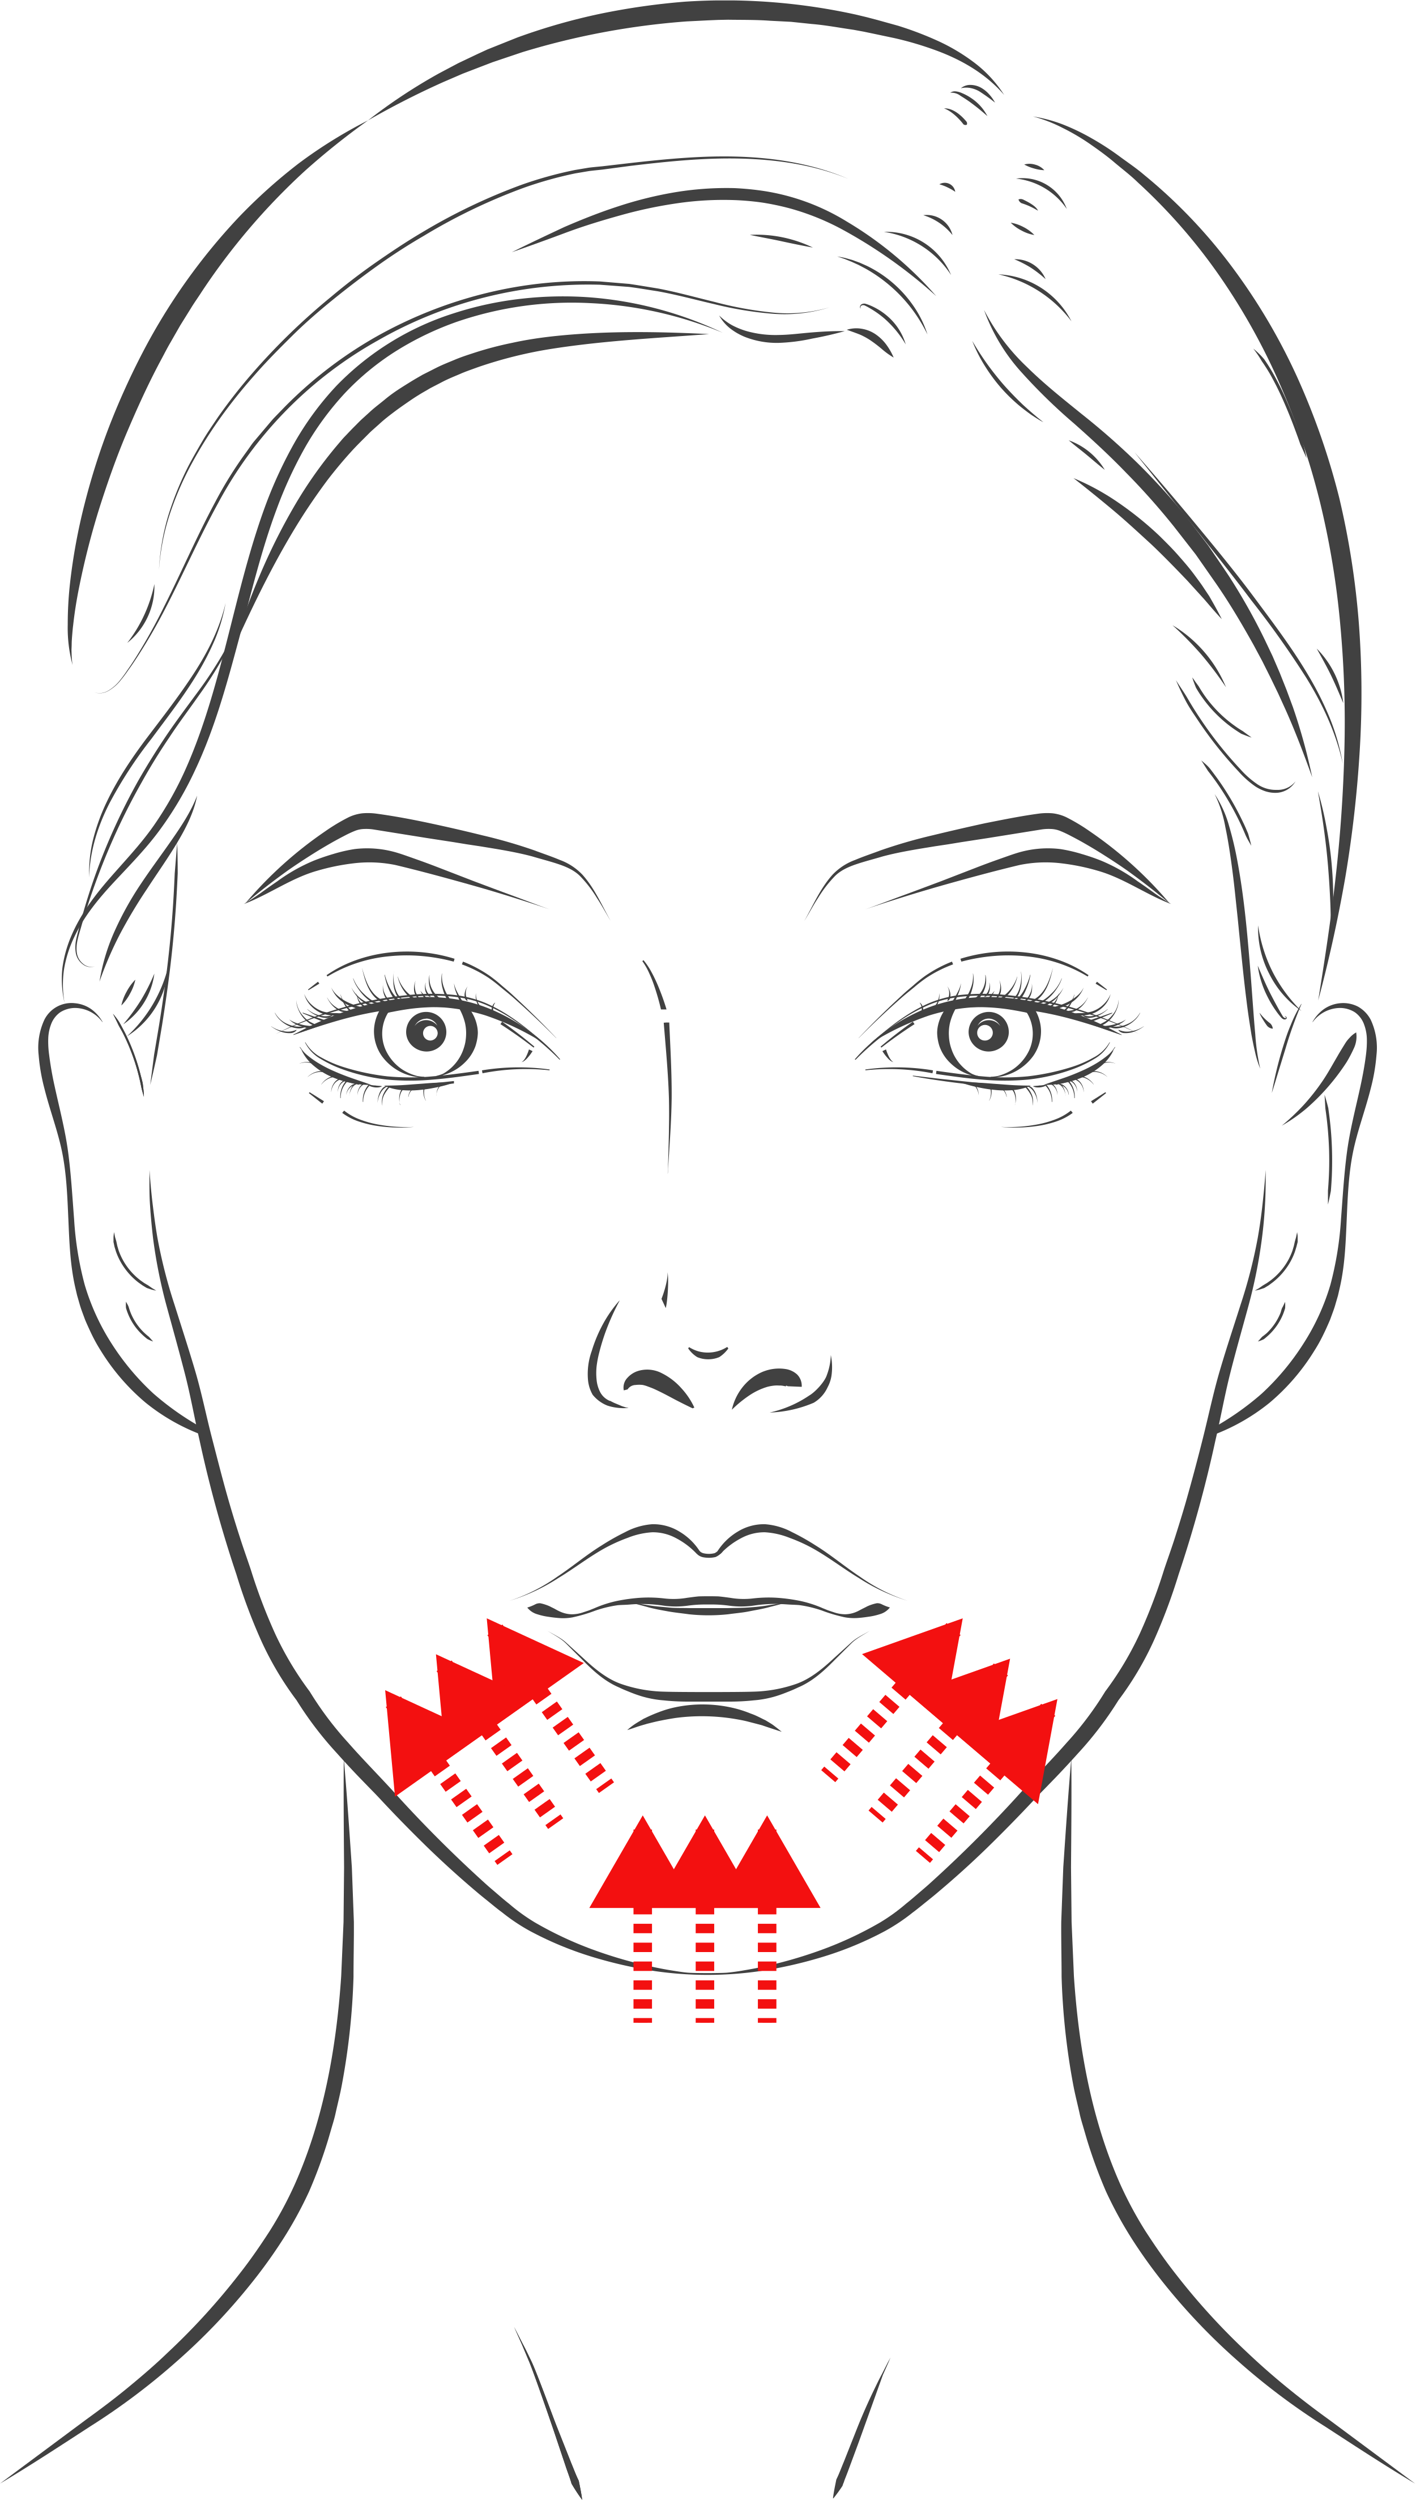 <svg width="153" height="270" fill="none" xmlns="http://www.w3.org/2000/svg"><g clip-path="url(#clip0_287_330)"><path d="M76.678 168.25c.218-.006.435-.034.648-.086a2.09 2.09 0 00.754-.577l-.323-.285a1.605 1.605 0 01-.538.446 2.57 2.57 0 01-1.152.024.856.856 0 01-.49-.271l-.319.285c.189.211.442.354.72.406.226.043.456.062.686.058h.014z" fill="#414141"/><path d="M55.046 172.9a21.054 21.054 0 005.266-2.451c1.666-1.007 3.208-2.206 4.881-3.151a17.632 17.632 0 012.61-1.196 8.557 8.557 0 012.68-.608 5.281 5.281 0 012.571.639 8.397 8.397 0 012.215 1.674l.343-.261a6.612 6.612 0 00-2.164-2.104 5.4 5.4 0 00-2.986-.817 7.347 7.347 0 00-2.914.855 25.45 25.45 0 00-2.564 1.45c-1.666 1.031-3.15 2.293-4.765 3.361a19.23 19.23 0 01-5.173 2.609zm43.041 0a21.054 21.054 0 01-5.266-2.451c-1.666-1.007-3.209-2.206-4.882-3.151a17.628 17.628 0 00-2.609-1.196 8.557 8.557 0 00-2.68-.608 5.282 5.282 0 00-2.572.639 8.399 8.399 0 00-2.214 1.674l-.343-.261a6.612 6.612 0 012.163-2.104 5.4 5.4 0 012.986-.817c1.02.079 2.013.37 2.914.855a25.45 25.45 0 012.564 1.45c1.666 1.031 3.15 2.293 4.765 3.361a19.23 19.23 0 005.174 2.609zm-36.857 4.567l1.828 1.659c1.2 1.114 2.482 2.179 3.993 2.729 1.532.538 3.14.827 4.762.856 1.526.055 7.98.055 9.506 0a15.186 15.186 0 004.762-.856c1.512-.55 2.794-1.615 3.994-2.729l1.827-1.659c.61-.578 1.371-.911 2.081-1.334-.686.444-1.447.804-2.026 1.392l-1.748 1.742c-1.149 1.172-2.4 2.323-3.97 2.987a15.38 15.38 0 01-1.156.498c-.39.155-.788.306-1.19.429-.802.247-1.63.404-2.467.468-.827.087-1.658.132-2.49.134h-4.74a24.343 24.343 0 01-2.49-.134 11.332 11.332 0 01-2.468-.468 14.658 14.658 0 01-1.19-.429c-.39-.158-.78-.313-1.154-.498-1.57-.664-2.822-1.815-3.97-2.987l-1.748-1.742c-.58-.588-1.337-.948-2.027-1.392.703.423 1.471.756 2.081 1.334zm-3.39-4.193c.165-.085.35-.124.535-.113.361.073.714.189 1.049.343.185.103.377.179.572.292.196.114.412.224.586.296a3.21 3.21 0 001.214.261c.422-.004.84-.078 1.238-.22l.603-.199.59-.237a12.69 12.69 0 012.44-.787 19.156 19.156 0 012.558-.344c.863-.051 1.73-.024 2.588.079a8.621 8.621 0 002.427-.072c.415-.055.84-.117 1.276-.155a36.81 36.81 0 012.101 0c.435.038.86.1 1.275.155a8.622 8.622 0 002.427.072c.859-.103 1.725-.13 2.589-.079.859.057 1.713.172 2.557.344.838.179 1.656.443 2.44.787l.573.233.604.2a3.81 3.81 0 001.237.22 3.23 3.23 0 001.214-.261c.175-.073.394-.196.586-.296.192-.1.388-.189.573-.292.335-.155.687-.27 1.049-.344.185-.01.37.029.534.114a4.8 4.8 0 00.881.343 2.1 2.1 0 01-1.062.719c-.41.133-.831.229-1.258.285-.425.062-.84.117-1.272.141a5.745 5.745 0 01-1.303-.086 16.971 16.971 0 01-2.458-.729 12.922 12.922 0 00-2.437-.584c-.415-.034-.833-.041-1.248-.069a25.756 25.756 0 00-1.241-.058 15.9 15.9 0 00-2.475.185 9.614 9.614 0 01-2.647 0 13.677 13.677 0 00-1.981-.123h-.45a13.676 13.676 0 00-1.98.123 9.615 9.615 0 01-2.647 0 15.869 15.869 0 00-2.445-.175c-.414 0-.83.024-1.24.059-.412.034-.834.034-1.249.068-.829.116-1.645.311-2.437.585-.8.304-1.621.548-2.458.728-.43.079-.867.107-1.303.086a14.177 14.177 0 01-1.271-.141 6.953 6.953 0 01-1.259-.285 2.105 2.105 0 01-1.062-.718c.3-.089.59-.206.867-.351z" fill="#414141"/><path d="M68.91 173.198l1.103.169c.737.134 1.485.175 2.222.251.737.075 1.487.044 2.228.068h4.186c.74-.024 1.484-.017 2.228-.068.744-.052 1.485-.117 2.222-.251l1.103-.169 1.1-.202a61.56 61.56 0 01-2.166.577c-.72.203-1.46.316-2.197.464-.737.148-1.488.203-2.228.309a19.897 19.897 0 01-4.31 0c-.74-.106-1.487-.175-2.228-.309-.74-.134-1.478-.261-2.197-.464-.72-.203-1.447-.371-2.167-.577l1.1.202zm17.716-23.412a1.726 1.726 0 00-.507-1.344 2.382 2.382 0 00-1.275-.584 4.655 4.655 0 00-2.637.392 5.588 5.588 0 00-2.04 1.66 6.005 6.005 0 00-1.09 2.35c.605-.6 1.268-1.139 1.978-1.608a7.216 7.216 0 011.848-.863 4.72 4.72 0 01.85-.144c.136-.009.272-.009.408 0h.196l.192.021.37.068c0-.041 0-.075.048-.075a.45.45 0 01.144.062l1.515.065zm-8.049-4.309a3.91 3.91 0 01-3.13.47 3.935 3.935 0 01-.99-.45l-.1.134c.255.379.586.7.973.942.379.161.786.242 1.197.237.41.003.817-.078 1.196-.237.38-.247.71-.563.974-.931l-.12-.165zm-6.452-8.066c.055.784-.367 2.169-.651 2.873l.462.997c.2-.784.35-3.09.189-3.87zm12.341 49.636a23.695 23.695 0 00-.87-.687c-.295-.223-.62-.392-.93-.591h-.02c-.5-.24-.987-.512-1.515-.687a12.354 12.354 0 00-1.612-.54c-1.1-.282-2.23-.433-3.366-.45a14.255 14.255 0 00-3.377.344c-.553.126-1.096.294-1.625.501-.521.194-1.031.417-1.529.667h-.024c-.315.193-.634.375-.942.571a7.11 7.11 0 00-.885.687c.343-.107.686-.227 1.029-.344.343-.117.685-.213 1.045-.316h-.02c.528-.131 1.056-.268 1.584-.371a33.84 33.84 0 011.563-.278 21.506 21.506 0 013.157-.189c1.056.015 2.11.105 3.154.271.528.089 1.028.175 1.556.313.528.137 1.05.268 1.577.412h-.024c.343.114.686.234 1.029.344.343.11.692.227 1.045.343zM69.53 103.703c.339.408.634.85.88 1.32.255.467.48.948.687 1.436.352.839.66 1.696.922 2.567h-.6a25.993 25.993 0 00-.686-2.423 12.963 12.963 0 00-.569-1.453 7.28 7.28 0 00-.76-1.344l.126-.103zM.003 268.241c3.295-1.966 6.514-4.076 9.72-6.159a72.032 72.032 0 009.272-6.948 66.249 66.249 0 008.09-8.437 54.898 54.898 0 003.456-4.79 42.606 42.606 0 002.863-5.227 52.491 52.491 0 002.057-5.598l.418-1.433c.144-.474.285-.952.388-1.44.215-.969.466-1.945.647-2.907a74.829 74.829 0 001.283-11.804c0-1.976.054-3.955.04-5.925l-.219-5.893c-.267-3.925-.531-7.846-.87-11.753-.038 3.932 0 7.856.03 11.774l-.058 5.879-.253 5.842c-.515 7.76-1.903 15.512-5.02 22.509a40.791 40.791 0 01-2.704 5.031c-1.046 1.615-2.119 3.175-3.305 4.677a72.2 72.2 0 01-7.727 8.467c-1.371 1.324-2.825 2.564-4.302 3.781-1.478 1.216-2.996 2.35-4.556 3.481l-9.25 6.873zm62.9 1.759c-.082-.708-.233-1.375-.367-2.062-.308-.615-.538-1.261-.805-1.893l-1.515-3.829c-.515-1.278-2.218-5.993-2.815-7.216-.302-.619-.59-1.241-.919-1.845l-.935-1.836.84 1.88.798 1.897c.528 1.265 2.16 6 2.602 7.296l1.31 3.907c.212.653.47 1.292.661 1.955A20.56 20.56 0 0062.903 270zm-51.82-159.627a4.382 4.382 0 00-1.217-1.374 3.66 3.66 0 00-1.776-.646 3.266 3.266 0 00-3.305 1.807 7.173 7.173 0 00-.61 3.78c.1 1.231.31 2.45.628 3.643.593 2.371 1.467 4.619 1.93 6.962.463 2.344.548 4.763.655 7.176.106 2.412.188 4.859.733 7.282l.21.903.253.877c.082.299.189.618.295.907l.315.852c.134.323.25.577.38.863.131.285.258.56.395.838.275.559.581 1.103.915 1.629a23.28 23.28 0 004.834 5.612 21.809 21.809 0 006.418 3.605l.253-.581a30.5 30.5 0 01-5.828-4.011 27.27 27.27 0 01-4.49-5.364 24.708 24.708 0 01-2.921-6.378 35.4 35.4 0 01-1.142-7.055c-.188-2.405-.322-4.811-.644-7.244-.323-2.433-.95-4.79-1.457-7.117a36.407 36.407 0 01-.607-3.488 10.273 10.273 0 01-.086-1.718c.021-.55.137-1.092.343-1.602a2.75 2.75 0 01.96-1.206 3.064 3.064 0 011.56-.46 3.714 3.714 0 012.992 1.532l.014-.024z" fill="#414141"/><path d="M16.877 139.398a9.59 9.59 0 00-.442-.272l-.419-.295-.435-.258-.411-.292a7.034 7.034 0 01-1.41-1.44 6.873 6.873 0 01-.939-1.78l-.144-.485-.106-.491-.144-.492a9.318 9.318 0 00-.106-.512 8.568 8.568 0 00-.059.526v.533l.11.519.155.505c.232.668.564 1.297.983 1.866a7.223 7.223 0 001.475 1.505l.431.306c.151.089.299.186.453.271l.504.169c.161.044.332.082.504.117zm-.333 5.491l-.452-.509a6.206 6.206 0 01-1.964-2.567 6.548 6.548 0 01-.213-.618c-.062-.21-.199-.402-.302-.612a4.774 4.774 0 000 .687c.067.23.142.446.226.65a6.244 6.244 0 001.543 2.24c.165.159.343.306.518.447.206.113.421.208.644.282zm119.043-5.491c.172-.035.343-.073.514-.117l.504-.169c.151-.085.299-.182.453-.271l.415-.306a7.307 7.307 0 001.47-1.505c.42-.569.752-1.198.984-1.866l.154-.505.134-.519v-.533c0-.178-.034-.343-.058-.526a9.96 9.96 0 00-.106.512l-.141.492-.11.491-.144.485a6.744 6.744 0 01-.939 1.78 7.044 7.044 0 01-1.409 1.44l-.411.292-.432.258-.422.295c-.161.096-.308.175-.456.272zm7.532-21.159l.089 1.492a39.926 39.926 0 01.398 4.426c.03.986.024 1.976-.024 2.962-.024.495-.055.99-.096 1.481v1.495c.123-.484.219-.976.315-1.467.041-.499.072-.993.099-1.492a40.26 40.26 0 00.021-2.989c-.03-.997-.099-1.99-.209-2.98-.055-.498-.12-.989-.189-1.484a21.155 21.155 0 00-.404-1.444zm-7.199 26.65c.224-.064.442-.15.651-.254.178-.141.343-.289.521-.447a6.61 6.61 0 00.888-1.031c.261-.379.48-.784.655-1.21.085-.213.157-.429.223-.649a4.922 4.922 0 000-.687c-.103.209-.189.415-.299.611-.109.196-.133.416-.216.619a6.215 6.215 0 01-1.467 2.141c-.16.14-.327.272-.5.395l-.456.512zm-120.373-26.43c0-.405-.052-.807-.096-1.209-.045-.402-.168-.791-.268-1.183a22.485 22.485 0 00-1.686-4.532c-.182-.344-.374-.715-.573-1.066-.199-.35-.463-.663-.716-.979.178.364.363.722.531 1.086.168.364.387.687.566 1.055a22.374 22.374 0 011.937 5.66c.078.392.188.776.305 1.168zm.607 7.894a67.74 67.74 0 00.342 3.711c.151 1.234.309 2.457.525 3.681a54.83 54.83 0 001.837 7.175c.744 2.364 1.519 4.732 2.225 7.124.706 2.392 1.197 4.862 1.817 7.254.62 2.392 1.23 4.811 1.92 7.172.347 1.187.71 2.367 1.09 3.54.374 1.178.792 2.33 1.19 3.522a59.438 59.438 0 002.608 6.873 34.879 34.879 0 003.713 6.23l.034.045.028.044a36.18 36.18 0 004.141 5.499c1.543 1.759 3.174 3.405 4.8 5.175a137.622 137.622 0 009.914 9.942c.428.395.88.77 1.326 1.154.446.385.871.753 1.337 1.117a20.092 20.092 0 002.79 2.021 39.485 39.485 0 006.309 2.952 47.841 47.841 0 006.743 1.917c.572.117 1.148.227 1.714.317.566.089 1.159.189 1.742.24.712.065 3.582.065 4.295 0a22.645 22.645 0 001.742-.24c.579-.097 1.155-.2 1.714-.317a47.833 47.833 0 006.743-1.914 39.481 39.481 0 006.307-2.952 20.14 20.14 0 002.794-2.02c.463-.365.885-.729 1.334-1.117.45-.388.898-.76 1.327-1.155a137.383 137.383 0 009.917-9.941c1.608-1.77 3.243-3.416 4.783-5.176a36.006 36.006 0 004.141-5.498l.027-.045.035-.044a34.907 34.907 0 003.712-6.231 59.279 59.279 0 002.609-6.873c.398-1.192.819-2.343 1.193-3.522.374-1.179.741-2.354 1.087-3.54a222.483 222.483 0 001.923-7.171c.607-2.402 1.107-4.836 1.817-7.255.71-2.419 1.495-4.763 2.245-7.127a54.263 54.263 0 001.848-7.175c.216-1.224.391-2.447.525-3.681a97.59 97.59 0 00.343-3.711c0 1.244 0 2.488-.072 3.732a48.486 48.486 0 01-.343 3.725 54.616 54.616 0 01-1.481 7.351c-.655 2.405-1.337 4.787-1.944 7.189s-1.028 4.811-1.601 7.261a136.188 136.188 0 01-3.966 14.433 61.595 61.595 0 01-2.643 7.069 34.307 34.307 0 01-3.864 6.529 38.116 38.116 0 01-4.337 5.698 109.24 109.24 0 01-2.42 2.611l-1.234 1.272a44.05 44.05 0 00-1.207 1.264 163.756 163.756 0 01-4.971 5.069 99.26 99.26 0 01-5.272 4.767c-.449.388-.909.752-1.371 1.123-.463.371-.933.763-1.406 1.11a20.745 20.745 0 01-2.996 2.004 37.006 37.006 0 01-6.589 2.749 47.88 47.88 0 01-6.915 1.581 39.699 39.699 0 01-11.364 0 47.874 47.874 0 01-6.914-1.581 37.06 37.06 0 01-6.586-2.749 20.566 20.566 0 01-3-2.004c-.473-.343-.953-.742-1.405-1.11-.453-.367-.919-.735-1.372-1.123a103.935 103.935 0 01-5.269-4.767 150.07 150.07 0 01-4.97-5.069 48.863 48.863 0 00-1.21-1.264l-1.235-1.272a97.171 97.171 0 01-2.416-2.611 38.11 38.11 0 01-4.34-5.698 34.472 34.472 0 01-3.864-6.529 60.685 60.685 0 01-2.64-7.069 135.333 135.333 0 01-3.97-14.433c-.555-2.437-.987-4.887-1.6-7.261-.614-2.375-1.286-4.787-1.944-7.189a54.554 54.554 0 01-1.481-7.351 67.757 67.757 0 01-.343-3.725c-.082-1.244-.058-2.488-.051-3.732z" fill="#414141"/><path d="M152.899 268.241c-3.294-1.966-6.513-4.076-9.715-6.159a71.81 71.81 0 01-9.277-6.948 66.518 66.518 0 01-8.09-8.437 55.677 55.677 0 01-3.456-4.79 43.624 43.624 0 01-2.862-5.227 53.273 53.273 0 01-2.057-5.598l-.418-1.433c-.141-.474-.285-.952-.384-1.44-.216-.969-.467-1.945-.652-2.907a75.353 75.353 0 01-1.282-11.804c0-1.976-.055-3.955-.038-5.925l.22-5.893c.267-3.925.528-7.846.867-11.753.041 3.932 0 7.856-.031 11.774l.062 5.879.25 5.842c.515 7.76 1.903 15.512 5.019 22.509a41.813 41.813 0 002.705 5.031c1.049 1.615 2.119 3.175 3.305 4.677a72.156 72.156 0 007.727 8.467 77.238 77.238 0 004.306 3.781 94.1 94.1 0 004.545 3.481l9.256 6.873zM141.82 110.373a4.3 4.3 0 011.217-1.374 3.646 3.646 0 011.772-.646 3.488 3.488 0 011.92.367 3.476 3.476 0 011.391 1.444 7.142 7.142 0 01.611 3.78 20.593 20.593 0 01-.631 3.656c-.597 2.371-1.467 4.619-1.93 6.962-.463 2.344-.552 4.763-.658 7.176-.107 2.412-.185 4.859-.734 7.282l-.206.903-.257.877c-.079.299-.188.618-.295.907l-.312.852c-.137.323-.253.577-.38.863-.127.285-.261.56-.398.838-.274.56-.579 1.104-.915 1.629a23.266 23.266 0 01-4.83 5.612 21.893 21.893 0 01-6.418 3.605l-.257-.581a30.346 30.346 0 005.828-4.011 27.163 27.163 0 004.491-5.381 24.607 24.607 0 002.924-6.378 35.924 35.924 0 001.142-7.055c.185-2.406.322-4.811.644-7.244s.95-4.791 1.454-7.117c.253-1.165.469-2.323.61-3.488.073-.57.102-1.144.086-1.718a4.867 4.867 0 00-.343-1.602 2.757 2.757 0 00-.96-1.206 3.034 3.034 0 00-1.557-.46 3.718 3.718 0 00-2.996 1.532l-.013-.024zm-77.881 35.54c.301-.999.703-1.965 1.2-2.883a13.793 13.793 0 011.775-2.543l-.044.079c.034-.045.068-.093.106-.138a26.16 26.16 0 00-1.3 2.781 22.632 22.632 0 00-.932 2.89c-.126.483-.22.974-.28 1.47a7.036 7.036 0 000 1.471c.046.482.188.949.417 1.375.233.406.595.722 1.029.897v-.024c.11.065.28.147.442.226.25.11.531.217.686.289.154.072.28.11.428.155a.984.984 0 00.439.075.409.409 0 01-.171.042c-.239.02-.478.02-.717 0a4.555 4.555 0 01-.466-.048 5.14 5.14 0 01-.933-.22 3.87 3.87 0 01-1.58-1.165 3.937 3.937 0 01-.5-1.557 7.353 7.353 0 01.4-3.172z" fill="#414141"/><path d="M75.025 152.026a8.088 8.088 0 00-1.443-2.134 6.919 6.919 0 00-2.057-1.57 3.409 3.409 0 00-2.602-.244 2.603 2.603 0 00-1.131.735 1.515 1.515 0 00-.391 1.354l.411-.103a1.052 1.052 0 01.858-.477c.264-.033.53-.033.795 0 .194.044.384.102.569.175.202.075.432.158.685.271.511.234 1.08.519 1.76.884.678.364 1.37.718 2.358 1.192l.188-.083zm12.9-.522a13.215 13.215 0 01-4.765 1.059 12.32 12.32 0 004.3-1.853c.62-.36 1.652-1.464 1.881-2.196a6.615 6.615 0 00.429-2.154v-.169.073-.073.158a6.46 6.46 0 01.065 2.282 3.843 3.843 0 01-.405 1.189 3.755 3.755 0 01-1.505 1.684zm-15.752-25.237c.069-2.553.165-5.107.106-7.657-.082-2.721-.343-5.436-.562-8.151l.319-.024c.092.007.185.007.278 0 .116 2.722.28 5.447.26 8.179-.034 2.56-.23 5.107-.39 7.653 0 .175-.018.344-.025.519v-.244c0 .079 0 .161-.017.244.014-.172.024-.347.031-.519zm-11.645-11.852a18.142 18.142 0 00-2.863-2.684 19.74 19.74 0 00-3.329-2.062 17.441 17.441 0 00-3.688-1.313 19.296 19.296 0 00-3.891-.457 27.241 27.241 0 00-7.724 1.158 53.753 53.753 0 00-7.336 2.677l.02.048c2.465-.828 4.889-1.77 7.388-2.471a32.72 32.72 0 013.788-.852 23.052 23.052 0 013.864-.323c1.291.009 2.58.149 3.843.419 1.261.291 2.486.723 3.65 1.289a19.396 19.396 0 013.305 2.028c1.028.792 2 1.655 2.91 2.58l.063-.037zm-21.725 2.666a14.866 14.866 0 01-3.54-1.464 9.842 9.842 0 01-1.564-1.113 7.262 7.262 0 01-1.282-1.43l-.035.021a8.08 8.08 0 002.798 2.66 10.736 10.736 0 003.606 1.402l.017-.076zm2.427.217c-.116 0-.233-.021-.342-.024a3.071 3.071 0 01-.343-.038c-.233 0-.456-.058-.686-.082l-.02.079c.107.063.222.113.342.147.113.03.228.052.343.066.122.01.245.01.367 0 .118-.016.233-.047.343-.093l-.004-.055zm18.886-5.179a93.069 93.069 0 00-4.666-4.598c-.394-.378-.819-.725-1.237-1.079a16.25 16.25 0 00-1.279-1.031 14.166 14.166 0 00-2.91-1.553l-.113.302c1.015.369 1.984.857 2.886 1.454.446.308.875.64 1.286.993.421.344.85.687 1.254 1.031a92.944 92.944 0 014.765 4.484l.014-.003zm-11.001-8.567a17.356 17.356 0 00-3.517-.705 17.565 17.565 0 00-3.603.038 15.93 15.93 0 00-3.507.808c-1.135.4-2.211.949-3.202 1.632l.096.144a15.785 15.785 0 016.657-2.185 18.57 18.57 0 013.521-.028c1.17.101 2.33.303 3.466.605l.09-.309zM34.36 106.03l-1.076.842.052.075 1.169-.708-.145-.209z" fill="#414141"/><path d="M57.154 113.346c-.078.259-.178.51-.298.752-.06.121-.13.236-.21.344a.863.863 0 01-.294.275.85.85 0 00.374-.199 2.14 2.14 0 00.308-.303c.19-.214.36-.444.511-.687l-.39-.182zm.586-.303a51.21 51.21 0 00-3.49-2.694l-.178.265c1.23.79 2.424 1.634 3.583 2.532l.085-.103zm-12.142 4.076l2.89-.302.562-.059v.258l-.538.058a62.4 62.4 0 01-2.897.238c-.967.061-1.937.106-2.904.14v-.075c.957-.072 1.92-.148 2.887-.258zm-.926 4.595a16.726 16.726 0 01-3.932-.279 11.028 11.028 0 01-1.885-.536 6.135 6.135 0 01-1.673-.948l-.203.247c.545.405 1.15.719 1.793.931.633.212 1.282.368 1.94.468 1.311.199 2.64.24 3.96.123v-.006zm-9.667-2.774l-1.56-.976-.068.1 1.443 1.138.185-.262zm7.964-13.453a4.302 4.302 0 001.974 2.749l.151-.272a4.116 4.116 0 01-2.115-2.495l-.01.018zm-.402-.55a4.824 4.824 0 00-.017 1.629c.044.274.126.542.244.793a.893.893 0 00.613.547v-.038a2.13 2.13 0 01-.476-.588 3.014 3.014 0 01-.271-.738 4.068 4.068 0 01-.1-1.602l.007-.003zm-1.172 1.295c-.064.404-.028.817.106 1.203.07.196.172.378.302.54a.681.681 0 00.538.302v-.038a6.435 6.435 0 01-.425-.374 1.787 1.787 0 01-.308-.478 2.065 2.065 0 01-.22-1.151l.007-.004zm-6.051 1.512c.195.426.481.804.837 1.107.183.153.39.277.61.368a.8.8 0 00.706 0v-.038a3.172 3.172 0 01-.64-.114 2.235 2.235 0 01-.587-.305 2.753 2.753 0 01-.909-1.011l-.017-.007zm3.182-.532c.01.353.1.7.264 1.014.09.159.206.303.343.426a.592.592 0 00.51.171v-.041c-.15-.096-.27-.172-.404-.264a1.539 1.539 0 01-.343-.344 1.866 1.866 0 01-.367-.945l-.003-.017zm6.386-1.323a2.281 2.281 0 00-.175 1.031c.012.18.055.356.127.522a.564.564 0 00.391.368l.02-.031c-.095-.151-.174-.272-.256-.409a1.442 1.442 0 01-.155-.468 1.874 1.874 0 01.048-1.013zm1.073.254a1.807 1.807 0 00-.027.856c.037.144.096.282.175.409a.45.45 0 00.373.24l.018-.038a2.948 2.948 0 00-.25-.302 1.205 1.205 0 01-.193-.344c-.11-.256-.14-.54-.085-.814l-.01-.007zm4.543.382a1.738 1.738 0 00-.323.793c-.018.148-.011.298.021.444a.455.455 0 00.267.343l.031-.027a3.557 3.557 0 00-.133-.371 1.22 1.22 0 01-.059-.392 1.377 1.377 0 01.2-.794l-.004.004zm-18.509 1.481c-.002.33.062.657.189.962a3.316 3.316 0 001.22 1.55c.278.194.61.296.95.292v-.038a7.642 7.642 0 01-.864-.402 2.884 2.884 0 01-.727-.608 2.792 2.792 0 01-.768-1.743v-.013zm-2.324 1.381c.138.299.334.568.576.791.24.229.51.422.805.573.3.151.622.252.953.299a1.6 1.6 0 00.98-.137v-.038a7.976 7.976 0 01-.952 0 2.856 2.856 0 01-.916-.244 2.784 2.784 0 01-1.43-1.251l-.016.007zm3.5-.385c.36.341.784.608 1.248.784.236.09.485.142.737.154a.81.81 0 00.703-.251l-.025-.034a2.23 2.23 0 01-1.37 0 3.182 3.182 0 01-1.283-.67l-.01.017zm-3.901 1.852c.394.302.843.523 1.323.65.244.063.496.088.747.076a.838.838 0 00.686-.324l-.028-.03a2.61 2.61 0 01-.661.185 2.325 2.325 0 01-.706-.034 3.152 3.152 0 01-1.344-.529l-.017.006zm7.494-3.426c.112.452.298.882.552 1.272.13.196.286.375.462.532a.726.726 0 00.686.207v-.042a2.004 2.004 0 01-.562-.299 2.432 2.432 0 01-.467-.474 3.364 3.364 0 01-.65-1.196h-.021zm1.364-1.752c.105.33.253.644.442.934.184.295.393.573.624.832.235.256.497.487.782.687a1.15 1.15 0 001.004.241v-.041a2.132 2.132 0 01-.901-.344 4.794 4.794 0 01-.782-.639 4.467 4.467 0 01-1.148-1.677l-.021.007z" fill="#414141"/><path d="M41.55 105.284c.092.573.261 1.132.503 1.66a3.797 3.797 0 001.029 1.446l.185-.261a3.642 3.642 0 01-1.053-1.261 6.57 6.57 0 01-.634-1.587l-.03.003zm-.23 14.096a1.996 1.996 0 01.16-1.075c.17-.326.384-.626.635-.894l-.086-.079a1.716 1.716 0 00-.377.423c-.105.16-.194.33-.264.508a1.963 1.963 0 00-.079 1.121l.01-.004zm-.522-.254a2.54 2.54 0 01.302-1.031c.08-.16.182-.307.305-.436.124-.126.27-.228.429-.303v-.038a.622.622 0 00-.521.248 1.977 1.977 0 00-.302.484 2.858 2.858 0 00-.213 1.09v-.014zm-2.159-.808a1.375 1.375 0 01.483-1.075c.108-.08.223-.15.343-.21v-.041a.6.6 0 00-.398.172 1.181 1.181 0 00-.26.343 1.379 1.379 0 00-.165.815l-.003-.004zm-5.382-1.996c.3-.28.677-.462 1.083-.522a1.83 1.83 0 01.6 0c.198.038.39.104.569.195l.024-.034a1.007 1.007 0 00-.576-.265 1.884 1.884 0 00-.63.031c-.412.08-.788.285-1.077.588l.007.007zm-.881-1.454a2.05 2.05 0 011.203-.044c.195.048.38.129.548.24.167.114.317.25.446.406l.034-.021a.996.996 0 00-.421-.474 1.838 1.838 0 00-.59-.224 2.06 2.06 0 00-1.224.11l.004.007zm6.87 4.145a2.477 2.477 0 01.685-1.76l-.106-.096a2.581 2.581 0 00-.624 1.859l.045-.003zm-2.74-1.014a1.379 1.379 0 01.484-1.076c.108-.08.223-.151.343-.213v-.038a.611.611 0 00-.398.169 1.204 1.204 0 00-.26.343 1.38 1.38 0 00-.165.815h-.004zm.306.605a2.47 2.47 0 01.685-1.763l-.103-.096a2.544 2.544 0 00-.623 1.859h.04zm1.162-11.935a3.81 3.81 0 002.907 2.227l.034-.317a3.641 3.641 0 01-2.938-1.91h-.003zm1.738 2.227a7.433 7.433 0 01-2.225-.688 4.787 4.787 0 01-.97-.642 2.78 2.78 0 01-.727-.921c.144.378.356.727.624 1.031.275.302.597.557.953.756a6.78 6.78 0 002.31.735l.035-.271zm-1.951.556a1.311 1.311 0 00-.343 0h-.36c-.24 0-.48-.017-.723-.031a4.756 4.756 0 01-1.42-.168 3.257 3.257 0 01-1.223-.718 3.142 3.142 0 01-.82-1.186c.126.486.377.931.727 1.289.348.366.772.651 1.241.835.477.154.977.228 1.478.216.243 0 .49.025.737.025h.374c.128-.018.258-.018.387 0l-.055-.262zm-2.256.76a2.024 2.024 0 01-.737-.145l-.71-.233-.685-.237-.343-.121c-.123-.027-.226-.106-.363-.089.096.103.223.117.343.179l.343.144c.23.096.455.199.685.289l.686.275c.227.105.47.171.72.196l.061-.258zm-1.563.553a1.975 1.975 0 01-.685.017 4.982 4.982 0 01-.686-.123 4.839 4.839 0 01-.686-.217 2.335 2.335 0 01-.634-.344c.166.185.363.339.583.454.219.12.448.22.686.299.234.084.476.146.723.186.254.05.517.016.75-.097l-.05-.175zm19.541-2.471a.753.753 0 00-.22.244 1.442 1.442 0 00-.16.639.344.344 0 00.143.31l.127-.052a1.151 1.151 0 01.127-1.124l-.017-.017zm-2.057-1.031a1.85 1.85 0 00.048.866c.079.289.222.555.418.78l.13-.123a1.866 1.866 0 01-.46-.688 2.013 2.013 0 01-.136-.835zm-1.44.914c-.189-.319-.377-.632-.545-.958a3.525 3.525 0 01-.388-1.031c.032.371.12.735.265 1.079.13.343.284.687.428 1.031l.24-.121zm-2.239-3.034a3.586 3.586 0 00.076 1.605c.13.535.357 1.041.668 1.495l.25-.2a4.28 4.28 0 01-.757-1.343 3.474 3.474 0 01-.22-1.553l-.017-.004zm-1.343.162a2.66 2.66 0 00.126 1.604c.198.53.55.987 1.012 1.313l.175-.289a2.704 2.704 0 01-1.306-2.625l-.007-.003zm-.981 1.704l.607 1.179.254-.172-.86-1.007zm-6.315-2.495c.22.945.45 1.921 1.029 2.749.288.417.67.759 1.114 1 .457.258.988.351 1.505.265l-.065-.313a2.03 2.03 0 01-1.334-.168 3.04 3.04 0 01-1.093-.88c-.6-.749-.885-1.711-1.156-2.653zm4.114 14.849a2.143 2.143 0 010-1.031c.037-.166.1-.325.189-.471l.14-.202c.055-.062.117-.114.179-.179v-.034a.677.677 0 00-.405.343 1.725 1.725 0 00-.165.512c-.057.345-.03.7.083 1.031l-.02.031zm-8.492-2.234a2.1 2.1 0 01.796-.639c.151-.073.313-.121.48-.144h.247c.085.004.17.013.254.027v-.037a.674.674 0 00-.529-.093 1.569 1.569 0 00-.503.185 2.13 2.13 0 00-.765.708l.02-.007zm12.435 1.189c-.006-.275.07-.545.219-.776.072-.119.164-.225.27-.313.108-.081.223-.151.344-.21v-.041a.592.592 0 00-.395.172 1.187 1.187 0 00-.26.344 1.376 1.376 0 00-.165.814l-.013.01zm-1.135.592a1.915 1.915 0 01-.21-.921 1.378 1.378 0 01.31-.863l-.025-.031a.66.66 0 00-.305.399 1.526 1.526 0 00-.055.495c.011.327.107.645.278.924l.007-.003zm-1.896-.434c.04-.268.16-.518.343-.718a1.19 1.19 0 01.315-.244c.12-.06.245-.108.374-.144v-.041a.609.609 0 00-.422.092 1.28 1.28 0 00-.319.286 1.37 1.37 0 00-.311.769h.02zm-8.341-.529c.021-.311.13-.61.312-.862a1.35 1.35 0 01.32-.32c.124-.085.259-.154.4-.206v-.041a.688.688 0 00-.46.161 1.457 1.457 0 00-.318.365c-.171.27-.262.583-.26.903h.006zm1.625.289c.046-.271.171-.523.36-.722.091-.097.198-.178.316-.24.12-.06.245-.109.373-.148v-.038a.626.626 0 00-.421.09 1.411 1.411 0 00-.631 1.058h.003z" fill="#414141"/><path d="M37.75 118.301a2.09 2.09 0 01.227-.687c.057-.107.127-.207.21-.296.081-.084.178-.154.284-.206v-.038a.426.426 0 00-.343.172 1.36 1.36 0 00-.199.344 1.97 1.97 0 00-.171.735l-.007-.024zm12.84-9.498a1.638 1.638 0 01-.275-.165c-.086-.083-.182-.107-.26-.254-.08-.148-.182-.141-.282-.165-.1-.017-.2-.028-.301-.035-.408 0-.816.017-1.214-.02a29.284 29.284 0 00-2.4-.076c-.802.001-1.603.051-2.4.151a27.86 27.86 0 00-1.185.203c-.395.076-.8.12-1.111.577l.13.609c.354-.168.73-.283 1.118-.344.38-.076.764-.148 1.152-.21.77-.128 1.545-.215 2.324-.261.781-.043 1.563-.05 2.345-.021.39.021.785.025 1.175.076l.292.034c.1 0 .199.031.281.09.176.092.368.149.566.168l.044-.357zM26.352 97.641c2.712-1.03 5.108-2.794 7.885-3.584a23.86 23.86 0 014.227-.842 14.138 14.138 0 014.258.21c2.797.666 5.601 1.433 8.388 2.216 2.787.784 5.547 1.66 8.297 2.578-1.372-.481-2.719-1.007-4.08-1.506-1.361-.498-2.722-1.013-4.083-1.522l-4.08-1.577a82.38 82.38 0 00-2.056-.76l-1.029-.364c-.343-.12-.685-.24-1.076-.36a11.286 11.286 0 00-4.704-.423c-.761.12-1.514.294-2.252.518-.73.213-1.443.454-2.14.732a19.048 19.048 0 00-3.945 2.23 69.56 69.56 0 00-1.786 1.258 28.8 28.8 0 01-1.824 1.196z" fill="#414141"/><path d="M65.989 99.48c-.957-1.688-1.714-3.502-3.041-4.99a6.41 6.41 0 00-2.458-1.612c-.905-.381-1.834-.687-2.743-1.03a55.11 55.11 0 00-5.618-1.626c-1.886-.468-3.771-.9-5.684-1.31-1.913-.408-3.806-.766-5.753-1.03a7.012 7.012 0 00-1.522-.042c-.514.058-1.015.2-1.484.42a20.47 20.47 0 00-2.537 1.519 43.04 43.04 0 00-8.66 7.814 80.692 80.692 0 014.601-3.57 66.08 66.08 0 012.4-1.595c.809-.519 1.618-1 2.437-1.467.412-.23.826-.454 1.241-.667.382-.205.774-.39 1.176-.553.317-.126.653-.196.994-.206.38-.018.76.006 1.135.072l5.663.907 2.866.44 1.43.234 1.436.216c1.903.31 3.83.608 5.653 1.096.946.285 1.889.52 2.79.822.902.302 1.787.687 2.435 1.374a13.235 13.235 0 011.751 2.292c.528.797.984 1.66 1.492 2.492zm-6.599 16.031a24.356 24.356 0 00-7.313.093l.059.316a24.153 24.153 0 017.243-.32l.01-.089zm-7.683.144c-1.642.23-3.28.461-4.93.595a26.604 26.604 0 01-4.936 0 25.206 25.206 0 01-4.82-1.031 12.278 12.278 0 01-2.263-.983 4.252 4.252 0 01-1.762-1.667l-.038.017a4.193 4.193 0 001.714 1.794 12.95 12.95 0 002.263 1.083c1.571.574 3.206.955 4.868 1.137 1.664.153 3.338.153 5.002 0 1.659-.134 3.304-.371 4.947-.605l-.045-.34zm-21.933-3.965a42.489 42.489 0 017.298-2.708 39.696 39.696 0 017.655-1.354c2.571-.193 5.235-.138 7.645.845a18.284 18.284 0 013.397 1.876 37.562 37.562 0 013.086 2.385c-1.934-1.718-4.001-3.385-6.421-4.416a12.659 12.659 0 00-3.809-.903 24.839 24.839 0 00-3.915 0c-2.601.21-5.175.682-7.682 1.409a38.463 38.463 0 00-7.254 2.866z" fill="#414141"/><path d="M31.782 111.731c2.277-.749 4.533-1.516 6.83-2.045a36.475 36.475 0 016.986-.917 20.36 20.36 0 016.856.9 29.735 29.735 0 016.387 3.051 20.146 20.146 0 00-6.109-3.835 17.462 17.462 0 00-3.535-.969 20.445 20.445 0 00-3.657-.227c-2.421.096-4.82.497-7.141 1.196a34.21 34.21 0 00-6.617 2.846zm8.331 5.443c-.686-.254-1.371-.471-2.04-.708a25.039 25.039 0 01-1.971-.77c-.641-.276-1.261-.6-1.855-.969a10.391 10.391 0 01-1.673-1.319 4.94 4.94 0 001.372 1.739 7.803 7.803 0 001.895 1.165c.676.292 1.38.513 2.102.659a9.703 9.703 0 002.17.203zm8.851-.213a12.37 12.37 0 00-1.895-.017c-.628.027-1.248.089-1.862.13-.614.042-1.227.097-1.844.131s-1.231.041-1.872.051a6.07 6.07 0 001.858.475 10.5 10.5 0 001.91 0 15.62 15.62 0 001.875-.282c.62-.123 1.231-.286 1.83-.488z" fill="#414141"/><path d="M43.884 111.514a2.192 2.192 0 01.61-1.563 2.128 2.128 0 011.553-.657 2.178 2.178 0 012.18 2.22 2.094 2.094 0 01-.685 1.499 2.178 2.178 0 01-1.485.556 2.295 2.295 0 01-1.467-.57 2.06 2.06 0 01-.706-1.485zm3.404.028a.792.792 0 00-.973-.717.791.791 0 00.188 1.559.818.818 0 00.788-.842h-.003zm-1.241-1.516a1.394 1.394 0 00-1.001.45 1.73 1.73 0 00-.247.344 1.523 1.523 0 011.913-.484c.216.105.403.259.549.45a1.802 1.802 0 00-.216-.323 1.343 1.343 0 00-.995-.451l-.003.014z" fill="#414141"/><path d="M41.272 108.724h1.155a4.327 4.327 0 00-.723 4.749 5.09 5.09 0 001.8 2.062 5.58 5.58 0 001.607.687c.244.042.49.068.737.079v.086h-.103v.055a7.303 7.303 0 01-.624-.11 5.637 5.637 0 01-3.88-2.299 4.654 4.654 0 01-.83-2.814 4.701 4.701 0 01.86-2.495zm6.592 7.251a4.85 4.85 0 002.235-2.729c.074-.217.134-.438.178-.663.04-.227.067-.457.08-.687a5.018 5.018 0 00-.104-1.375 6.123 6.123 0 00-.997-2.168l.685.017.113.158h.326c.255.276.476.582.658.911.245.427.419.891.515 1.374.05.244.077.493.079.742a4.876 4.876 0 01-.08.736 5.755 5.755 0 01-.184.715 5.18 5.18 0 01-.306.67 4.72 4.72 0 01-.905 1.147 5.29 5.29 0 01-1.169.846 5.71 5.71 0 01-1.004.419l-.309.127-.274.079-.212.072a.058.058 0 00-.042 0v-.068h-.024v-.09c.072 0 .144-.037.216-.055.18-.047.355-.107.525-.178zm44.498-1.56a18.21 18.21 0 012.862-2.671 19.734 19.734 0 013.329-2.061 17.32 17.32 0 013.688-1.313 19.306 19.306 0 013.891-.457c2.617.013 5.218.403 7.724 1.158a53.536 53.536 0 017.333 2.677v.048c-2.465-.828-4.892-1.77-7.388-2.471a32.746 32.746 0 00-3.788-.852 23.054 23.054 0 00-3.863-.323 19.065 19.065 0 00-3.847.419c-1.26.291-2.484.723-3.647 1.289a19.391 19.391 0 00-3.305 2.027c-1.028.793-2 1.655-2.91 2.581l-.08-.051zm21.72 2.666a14.896 14.896 0 003.545-1.464 9.853 9.853 0 001.563-1.113c.489-.418.92-.898 1.282-1.43l.035.021a8.089 8.089 0 01-2.798 2.66 10.7 10.7 0 01-3.61 1.402l-.017-.076zm-2.427.217c.12 0 .237-.021.343-.024.106-.004.23-.021.343-.038.233 0 .456-.058.685-.082l.021.079a1.53 1.53 0 01-.343.147c-.112.03-.227.052-.343.066a2.2 2.2 0 01-.363 0 1.321 1.321 0 01-.343-.093v-.055zm-18.885-5.179a92.17 92.17 0 014.669-4.598c.394-.378.819-.725 1.237-1.079.409-.365.835-.709 1.279-1.031a14.18 14.18 0 012.91-1.553l.113.302a13.728 13.728 0 00-2.886 1.454c-.446.308-.875.64-1.286.993-.421.344-.85.687-1.254 1.031a92.031 92.031 0 00-4.769 4.484l-.014-.003zm11.004-8.567a17.344 17.344 0 017.134-.667 15.94 15.94 0 013.507.808c1.134.4 2.211.949 3.202 1.632l-.096.144a15.82 15.82 0 00-6.658-2.185 18.564 18.564 0 00-3.52-.028 20.246 20.246 0 00-3.466.605l-.103-.309zm14.755 2.478l1.076.842-.051.075-1.173-.708.148-.209z" fill="#414141"/><path d="M95.735 113.346c.078.259.178.51.298.752.06.121.13.236.21.344a.864.864 0 00.294.275.849.849 0 01-.374-.199 2.135 2.135 0 01-.308-.303 4.903 4.903 0 01-.511-.687l.39-.182zm-.587-.303a50.099 50.099 0 013.49-2.694l.179.265a49.709 49.709 0 00-3.583 2.532l-.085-.103zm3.487 3.128l2.883.343 2.887.303 2.89.302c.959.1 1.926.186 2.889.258v.075c-.966-.034-1.936-.082-2.903-.14a58.902 58.902 0 01-2.9-.238 89.098 89.098 0 01-2.884-.374 69.667 69.667 0 01-2.869-.467l.007-.062zm9.582 5.543a16.724 16.724 0 003.932-.279 11.104 11.104 0 001.885-.536 6.127 6.127 0 001.673-.948l.202.247a6.308 6.308 0 01-1.792.931 11.58 11.58 0 01-1.941.468 16.6 16.6 0 01-3.959.123v-.006zm9.667-2.774l1.56-.976.069.1-1.444 1.138-.185-.262zm-7.964-13.453a4.268 4.268 0 01-1.978 2.749l-.147-.272a4.115 4.115 0 002.115-2.495l.01.018zm.402-.55c.092.539.092 1.09 0 1.629a2.976 2.976 0 01-.244.793.89.89 0 01-.614.547v-.038c.192-.166.352-.365.474-.588.124-.232.217-.481.274-.738a4.064 4.064 0 00.099-1.602l.011-.003zm1.172 1.295c.064.404.028.817-.106 1.203a1.887 1.887 0 01-.312.516.695.695 0 01-.538.302v-.038c.157-.13.288-.24.425-.374a1.81 1.81 0 00.308-.478c.183-.354.259-.754.22-1.151l.003.02zm6.051 1.512a3.263 3.263 0 01-.837 1.107 2.34 2.34 0 01-.61.368.802.802 0 01-.706 0v-.038a3.13 3.13 0 00.637-.114 2.19 2.19 0 00.59-.305c.383-.256.695-.603.909-1.011l.017-.007zm-3.182-.532c-.01.353-.1.7-.264 1.014-.09.159-.206.303-.342.426a.575.575 0 01-.511.171v-.041c.151-.096.271-.172.404-.264.132-.096.248-.212.343-.344.207-.275.334-.602.367-.945l.003-.017zm-6.373-1.323c.138.325.198.678.175 1.031-.012.18-.055.356-.127.522a.56.56 0 01-.39.368l-.021-.031c.096-.151.175-.272.257-.409a1.49 1.49 0 00.154-.468 1.875 1.875 0 00-.054-1.01l.006-.003zm-1.086.254c.078.279.086.573.024.856a1.328 1.328 0 01-.172.409.457.457 0 01-.373.24l-.017-.038c.076-.106.16-.207.25-.302a1.13 1.13 0 00.188-.344c.114-.255.145-.54.089-.814l.011-.007zm-4.543.382c.172.233.283.506.323.793.018.148.011.298-.021.444a.45.45 0 01-.267.343l-.031-.027c.036-.127.081-.251.134-.371.04-.127.06-.259.058-.392a1.383 1.383 0 00-.199-.794l.003.004zm18.509 1.481c0 .335-.066.667-.195.976-.119.31-.283.6-.487.862a3.048 3.048 0 01-.737.687 1.602 1.602 0 01-.946.292v-.037c.296-.126.584-.269.863-.43a2.85 2.85 0 00.727-.608 2.79 2.79 0 00.768-1.742h.007zm2.324 1.381a2.502 2.502 0 01-.576.791c-.24.228-.511.421-.805.573-.3.151-.622.252-.953.299a1.605 1.605 0 01-.981-.137v-.038c.317.019.634.019.95 0 .317-.03.628-.112.919-.244a2.784 2.784 0 001.429-1.251l.017.007zm-3.5-.385c-.36.342-.784.608-1.248.784a2.448 2.448 0 01-.737.154.812.812 0 01-.685-.251l.024-.034a2.23 2.23 0 001.371 0 3.175 3.175 0 001.268-.673l.007.02zm3.901 1.852a3.751 3.751 0 01-1.323.65 2.51 2.51 0 01-.747.076.838.838 0 01-.686-.324l.028-.03c.211.091.433.153.661.185.236.025.474.013.706-.034a3.178 3.178 0 001.344-.529l.017.006zm-7.494-3.426c-.113.451-.3.881-.551 1.272a2.63 2.63 0 01-.467.532.718.718 0 01-.685.207v-.042c.202-.069.391-.17.562-.299.176-.136.333-.295.466-.474a3.46 3.46 0 00.651-1.196h.024zm-1.364-1.752a3.976 3.976 0 01-.442.934 6.101 6.101 0 01-.624.832 4.825 4.825 0 01-.782.687 1.15 1.15 0 01-.473.241 1.162 1.162 0 01-.531 0v-.041c.323-.044.631-.162.901-.344.283-.185.545-.399.782-.639a4.47 4.47 0 001.148-1.677l.021.007z" fill="#414141"/><path d="M111.34 105.284a6.475 6.475 0 01-.504 1.66 3.799 3.799 0 01-1.029 1.446l-.185-.261a3.648 3.648 0 001.053-1.261 6.581 6.581 0 00.634-1.587l.031.003zm.229 14.096a2.025 2.025 0 00-.161-1.075 4.038 4.038 0 00-.634-.894l.086-.079c.148.119.275.262.377.423.105.16.194.33.264.508.135.358.162.748.079 1.121l-.011-.004zm.535-.254a2.524 2.524 0 00-.301-1.031 1.794 1.794 0 00-.306-.436 1.467 1.467 0 00-.428-.303v-.038c.1-.003.2.017.291.06.09.043.169.108.23.188.124.145.224.309.298.484.144.345.218.716.216 1.09v-.014zm2.146-.808a1.375 1.375 0 00-.483-1.075 2.316 2.316 0 00-.343-.21v-.041a.603.603 0 01.398.172c.107.097.195.214.26.343.138.248.195.533.165.815l.003-.004zm5.396-1.996a2.055 2.055 0 00-1.083-.522 1.83 1.83 0 00-.6 0c-.198.038-.39.104-.569.195l-.024-.034c.158-.148.36-.241.576-.265.21-.025.424-.015.631.031a2.02 2.02 0 011.069.588v.007zm.867-1.454a2.047 2.047 0 00-1.21-.044 1.81 1.81 0 00-.552.24 2.241 2.241 0 00-.442.406l-.034-.021a.993.993 0 01.422-.474c.182-.108.381-.184.589-.224a2.06 2.06 0 011.224.11l.003.007zm-6.87 4.145a2.463 2.463 0 00-.685-1.76l.106-.096a2.58 2.58 0 01.624 1.859l-.045-.003zm2.74-1.014a1.38 1.38 0 00-.484-1.076 2.422 2.422 0 00-.343-.213v-.038c.149.006.29.066.398.169.105.099.193.215.261.343.137.248.193.533.161.815h.007zm-.306.605a2.464 2.464 0 00-.685-1.763l.106-.096a2.534 2.534 0 01.624 1.859h-.045zm-1.165-11.935a3.802 3.802 0 01-2.904 2.227l-.034-.317a3.646 3.646 0 002.938-1.91zm-1.735 2.227a7.43 7.43 0 002.225-.688c.348-.174.674-.389.97-.642.305-.252.553-.566.727-.921a3.38 3.38 0 01-.624 1.031 3.789 3.789 0 01-.953.756 6.78 6.78 0 01-2.31.735l-.035-.271zm1.951.556c.114-.015.229-.015.343 0h.342c.244 0 .484-.017.727-.031.478.015.955-.041 1.416-.168.456-.145.875-.39 1.224-.718.362-.326.643-.732.823-1.186a2.874 2.874 0 01-.7 1.289 3.396 3.396 0 01-1.237.835 4.466 4.466 0 01-1.478.216c-.243 0-.49.025-.737.025h-.373a1.4 1.4 0 00-.388 0l.038-.262zm2.256.76c.252-.002.502-.051.737-.145l.709-.233.686-.237.343-.121a.988.988 0 01.363-.089c-.096.103-.223.117-.343.179l-.343.144c-.229.096-.456.199-.685.289l-.686.275c-.227.104-.471.17-.72.195l-.061-.257zm1.577.553c.225.046.457.051.685.017.231-.025.46-.066.686-.123.233-.055.463-.128.685-.217.228-.081.442-.197.635-.344-.167.186-.365.34-.587.454-.218.12-.448.221-.685.299a3.965 3.965 0 01-.734.192 1.188 1.188 0 01-.751-.096l.066-.182zm-19.565-2.471a.79.79 0 01.22.244c.102.198.157.417.16.639a.344.344 0 01-.143.31l-.127-.052a1.153 1.153 0 00-.127-1.124l.017-.017zm2.081-1.031c.053.289.036.586-.048.866-.08.289-.224.555-.422.78l-.127-.123c.203-.191.359-.426.456-.688.106-.265.154-.55.141-.835zm1.426.914c.185-.319.377-.632.545-.958.182-.321.313-.669.387-1.031-.031.371-.12.735-.264 1.079-.13.343-.284.687-.428 1.031l-.24-.121zm2.239-3.034c.096.534.07 1.083-.076 1.605a4.544 4.544 0 01-.668 1.495l-.251-.2a4.27 4.27 0 00.758-1.343 3.457 3.457 0 00.219-1.553l.018-.004zm1.343.162c.125.535.08 1.095-.126 1.604-.203.532-.561.99-1.029 1.313l-.175-.289a2.689 2.689 0 001.303-2.625l.027-.003zm.981 1.704l-.607 1.179-.254-.172.861-1.007zm6.315-2.495c-.22.945-.45 1.921-1.029 2.749a3.25 3.25 0 01-1.114 1 2.295 2.295 0 01-1.505.265l.065-.313a2.03 2.03 0 001.334-.168 3.037 3.037 0 001.093-.88c.6-.749.885-1.711 1.156-2.653zm-4.114 14.849a2.14 2.14 0 000-1.031 1.578 1.578 0 00-.189-.471l-.144-.202c-.051-.062-.113-.114-.178-.179l.021-.034a.677.677 0 01.404.343c.081.161.137.334.165.512.058.345.029.7-.083 1.031l.004.031zm8.491-2.234a2.09 2.09 0 00-.795-.639 1.605 1.605 0 00-.48-.144h-.25a2.077 2.077 0 00-.25.027v-.038a.708.708 0 01.531-.092c.177.032.348.095.504.185.309.169.572.412.764.708l-.024-.007zm-12.434 1.189a1.375 1.375 0 00-.219-.776 1.232 1.232 0 00-.257-.313 2.073 2.073 0 00-.343-.21v-.041a.591.591 0 01.394.172c.107.098.196.214.261.344.137.248.195.532.164.814v.01zm1.135.592c.146-.285.218-.602.209-.921a1.39 1.39 0 00-.308-.863l.024-.031a.69.69 0 01.305.399c.045.161.064.328.055.495a1.9 1.9 0 01-.278.924l-.007-.003zm1.896-.434a1.355 1.355 0 00-.343-.718 1.205 1.205 0 00-.315-.244 2.094 2.094 0 00-.374-.144v-.041a.61.61 0 01.422.092c.121.077.229.173.318.286.181.218.29.487.312.769h-.02zm8.341-.529a1.657 1.657 0 00-.312-.862 1.365 1.365 0 00-.319-.32 1.855 1.855 0 00-.401-.206v-.041a.687.687 0 01.459.161c.126.103.234.226.319.365.171.27.262.583.26.903h-.006zm-1.625.289a1.386 1.386 0 00-.343-.722 1.196 1.196 0 00-.316-.24 2.393 2.393 0 00-.373-.148v-.038a.624.624 0 01.421.09 1.41 1.41 0 01.631 1.058h-.02z" fill="#414141"/><path d="M115.138 118.301a2.065 2.065 0 00-.226-.687 1.295 1.295 0 00-.213-.296.954.954 0 00-.281-.206v-.038a.428.428 0 01.343.172c.083.105.15.22.199.344.103.232.16.482.168.735l.01-.024zm-12.838-9.498c.095-.045.186-.101.27-.165.09-.083.186-.107.264-.254.079-.148.182-.141.282-.165.099-.017.2-.028.301-.035.408 0 .816.017 1.214-.02a29.287 29.287 0 012.4-.076c.802.001 1.603.051 2.399.151.398.059.792.127 1.186.203.395.076.799.12 1.111.577l-.13.609a4.094 4.094 0 00-1.118-.344 31.546 31.546 0 00-1.152-.21 22.085 22.085 0 00-2.324-.261 25.475 25.475 0 00-2.345-.021c-.391.021-.785.025-1.176.076l-.291.034a.48.48 0 00-.281.09 1.538 1.538 0 01-.566.168l-.044-.357zm24.237-11.162c-2.712-1.03-5.112-2.794-7.885-3.584a23.86 23.86 0 00-4.227-.842 14.14 14.14 0 00-4.258.21c-2.797.666-5.605 1.433-8.388 2.216a181.99 181.99 0 00-8.297 2.578c1.372-.482 2.719-1.007 4.08-1.506 1.36-.498 2.722-1.013 4.083-1.522l4.079-1.577a84.451 84.451 0 012.057-.76l1.029-.364c.343-.12.685-.24 1.076-.36a11.294 11.294 0 014.7-.424 16.76 16.76 0 012.256.52c.73.212 1.443.453 2.139.731a19.139 19.139 0 013.946 2.23 66.69 66.69 0 011.786 1.258c.59.426 1.196.811 1.824 1.196z" fill="#414141"/><path d="M86.9 99.48c.957-1.688 1.715-3.502 3.041-4.99a6.41 6.41 0 012.458-1.612c.905-.381 1.834-.687 2.743-1.03a55.046 55.046 0 015.615-1.626c1.888-.458 3.784-.895 5.687-1.31 1.91-.377 3.806-.766 5.753-1.03a7.011 7.011 0 011.522-.042 4.74 4.74 0 011.484.42c.881.444 1.729.952 2.537 1.519a43.051 43.051 0 018.66 7.814 81.917 81.917 0 00-4.601-3.57 66.004 66.004 0 00-2.4-1.595c-.809-.519-1.618-1-2.437-1.467-.411-.23-.826-.454-1.244-.667a11.83 11.83 0 00-1.173-.553 2.937 2.937 0 00-.994-.206 5.212 5.212 0 00-1.138.072l-5.66.907-2.866.44-1.43.234-1.436.216c-1.903.31-3.83.608-5.653 1.096-.946.285-1.889.52-2.79.822-.902.302-1.787.687-2.434 1.374a13.23 13.23 0 00-1.752 2.292c-.528.797-.97 1.66-1.492 2.492zm6.6 16.031a24.357 24.357 0 017.312.093l-.058.316a24.156 24.156 0 00-7.244-.32l-.01-.089zm7.682.144c1.642.23 3.281.461 4.93.595 1.642.153 3.294.153 4.936 0a25.191 25.191 0 004.82-1.031c.786-.251 1.544-.58 2.263-.983a4.25 4.25 0 001.762-1.667l.038.017a4.198 4.198 0 01-1.714 1.794 12.95 12.95 0 01-2.263 1.083 20.775 20.775 0 01-4.868 1.137 27.312 27.312 0 01-5.002 0c-1.659-.134-3.304-.371-4.946-.605l.044-.34zm21.933-3.965a42.48 42.48 0 00-7.298-2.708 39.71 39.71 0 00-7.655-1.354c-2.571-.193-5.235-.138-7.645.845a18.015 18.015 0 00-3.397 1.876 37.56 37.56 0 00-3.086 2.385c1.934-1.718 4.001-3.385 6.421-4.416 1.216-.497 2.5-.801 3.809-.903a24.84 24.84 0 013.915 0 40.024 40.024 0 0114.936 4.278v-.003z" fill="#414141"/><path d="M121.107 111.731c-2.277-.749-4.533-1.516-6.829-2.045a36.504 36.504 0 00-6.973-.917 20.37 20.37 0 00-6.884.9 29.738 29.738 0 00-6.387 3.051 20.117 20.117 0 016.109-3.835 17.463 17.463 0 013.535-.969 20.445 20.445 0 013.658-.227c2.43.093 4.839.495 7.168 1.196a34.255 34.255 0 016.603 2.846zm-8.334 5.443c.685-.254 1.371-.471 2.057-.708a22.785 22.785 0 001.971-.77c.641-.276 1.261-.6 1.854-.969a10.344 10.344 0 001.673-1.319 4.926 4.926 0 01-1.371 1.739 7.795 7.795 0 01-1.896 1.165c-.677.292-1.382.513-2.105.659a9.582 9.582 0 01-2.183.203zm-8.848-.213c.63-.054 1.264-.06 1.895-.017.628.027 1.245.089 1.862.13.617.042 1.227.097 1.844.131s1.231.041 1.872.051a6.077 6.077 0 01-1.858.475c-.636.058-1.277.058-1.913 0a15.571 15.571 0 01-1.872-.282 14.643 14.643 0 01-1.83-.488z" fill="#414141"/><path d="M104.658 111.514a2.19 2.19 0 01.626-1.569 2.188 2.188 0 012.399-.483c.267.112.508.279.709.489.401.42.62.982.61 1.563a2.068 2.068 0 01-.686 1.485 2.295 2.295 0 01-1.467.57 2.18 2.18 0 01-1.992-1.232 2.096 2.096 0 01-.199-.823zm1.714.87a.845.845 0 10-.252-1.63.845.845 0 00-.533.788.826.826 0 00.223.586.812.812 0 00.573.256h-.011zm.467-2.372a1.329 1.329 0 00-.998.454c-.083.1-.156.208-.216.323a1.53 1.53 0 012.461.034 1.884 1.884 0 00-.246-.343 1.401 1.401 0 00-1.001-.468zm-5.503.812c.096-.484.27-.948.515-1.375.182-.329.403-.635.658-.911h.322c.041-.051.079-.106.117-.158l.685-.017a6.128 6.128 0 00-.997 2.168 5.002 5.002 0 00-.103 1.375c.011.231.037.46.079.687.044.225.104.447.178.664a4.853 4.853 0 002.235 2.728c.172.077.35.141.531.193.072 0 .144.041.216.055v.089h-.027v.069h-.041a1.2 1.2 0 01-.213-.059l-.274-.079-.308-.127a5.702 5.702 0 01-1.005-.419 5.235 5.235 0 01-1.169-.846 4.678 4.678 0 01-.905-1.147 5.002 5.002 0 01-.305-.671 4.77 4.77 0 01-.185-.714 4.915 4.915 0 01-.079-.736 3.82 3.82 0 01.075-.769z" fill="#414141"/><path d="M109.386 115.535a5.1 5.1 0 001.8-2.062 4.326 4.326 0 00-.724-4.749h1.155c.521.731.821 1.597.864 2.495a4.658 4.658 0 01-.829 2.814 5.64 5.64 0 01-3.881 2.299 7.337 7.337 0 01-.624.11v-.055h-.103v-.086c.247-.011.494-.037.737-.079a5.565 5.565 0 001.605-.687zm29.115 6.045a17.767 17.767 0 002.688-1.883 23.577 23.577 0 004.329-5.001c.283-.475.54-.966.768-1.47a2.967 2.967 0 00.251-1.719c-.263.149-.5.341-.7.567-.192.194-.361.41-.504.643-.281.457-.565.907-.829 1.375-.539.917-1.046 1.859-1.66 2.749a23.317 23.317 0 01-1.991 2.515 24.961 24.961 0 01-2.352 2.224zM89.619 33.2a16.276 16.276 0 01-6.212.55 39.569 39.569 0 01-6.17-1.133c-2.033-.492-4.056-1.062-6.12-1.454-1.028-.165-2.057-.343-3.113-.498l-3.143-.265c-8.416-.343-16.87 1.832-24.2 5.956a45.267 45.267 0 00-9.979 7.677l-1.1 1.134c-.343.381-.686.804-1.029 1.202l-1.028 1.217c-.172.2-.331.41-.477.629l-.456.642a42.995 42.995 0 00-3.335 5.361c-1.992 3.705-3.645 7.56-5.534 11.313a60.342 60.342 0 01-3.06 5.498c-.282.444-.566.884-.872 1.31-.286.438-.597.86-.929 1.264-.336.4-.738.74-1.19 1.004a1.793 1.793 0 01-1.508.154 1.788 1.788 0 001.52-.13 4.53 4.53 0 001.216-.993c.341-.401.66-.82.957-1.255.312-.419.603-.859.89-1.295a60.644 60.644 0 003.162-5.45c1.933-3.732 3.62-7.581 5.636-11.255A43.823 43.823 0 0140.86 36.754a45.736 45.736 0 0123.98-6l3.12.234c1.028.13 2.057.313 3.085.467 2.057.368 4.08.921 6.123 1.392 2.036.508 4.11.853 6.201 1.03a16.4 16.4 0 006.25-.676z" fill="#414141"/><path d="M78.087 35.94a40.678 40.678 0 00-14.268-3.818 39.68 39.68 0 00-7.45.14 36.83 36.83 0 00-7.302 1.564 30.418 30.418 0 00-12.701 7.829 32.375 32.375 0 00-4.48 6.048 47.035 47.035 0 00-3.168 6.797c-1.735 4.694-2.88 9.526-4.097 14.306-1.217 4.78-2.492 9.536-4.456 14.014a37.097 37.097 0 01-3.57 6.375c-1.394 1.993-3.105 3.78-4.727 5.642-1.621 1.863-3.154 3.883-4.137 6.186a13.314 13.314 0 00-.998 3.594 11.458 11.458 0 00.24 3.701 11.391 11.391 0 01-.048-3.673 13.081 13.081 0 011.118-3.481c1.049-2.217 2.626-4.124 4.292-5.911s3.428-3.567 4.912-5.588a37.695 37.695 0 003.812-6.44c2.143-4.522 3.452-9.35 4.735-14.12 1.282-4.77 2.4-9.58 4.113-14.155a45.706 45.706 0 013.058-6.629 31.935 31.935 0 014.285-5.842 28.376 28.376 0 015.581-4.587 32.972 32.972 0 016.538-3.138 38.308 38.308 0 0114.398-2.014 42.224 42.224 0 0114.32 3.2z" fill="#414141"/><path d="M26.363 64.802a18.592 18.592 0 01-.785 2.722c-.343.88-.743 1.736-1.197 2.564a42.587 42.587 0 01-3.085 4.746c-1.118 1.522-2.26 3.037-3.326 4.611a79.548 79.548 0 00-3.01 4.835 67.627 67.627 0 00-4.713 10.365 70.527 70.527 0 00-1.673 5.443c-.117.46-.244.918-.343 1.375a3.965 3.965 0 00-.045 1.436c.078.484.337.92.724 1.22a1.343 1.343 0 001.344.241 1.317 1.317 0 01-1.303-.289 1.84 1.84 0 01-.651-1.189c-.13-.931.205-1.849.462-2.749a71.274 71.274 0 011.78-5.385 71.002 71.002 0 014.775-10.268 63.457 63.457 0 012.962-4.811c1.028-1.574 2.187-3.093 3.267-4.64a41.544 41.544 0 003.006-4.838 20.65 20.65 0 001.118-2.622c.311-.9.543-1.826.692-2.767zm-5.06 21.124c-.686 1.78-1.742 3.347-2.822 4.9-1.08 1.554-2.221 3.073-3.28 4.668a34.482 34.482 0 00-2.795 5.024 21.558 21.558 0 00-1.655 5.498 39.033 39.033 0 012.252-5.203 54.785 54.785 0 012.91-4.845c1.029-1.585 2.133-3.134 3.124-4.773.99-1.64 1.906-3.382 2.266-5.269zm120.482-1.982a61.947 61.947 0 00-2.088-7.581l-.685-1.849-.734-1.845-.778-1.808-.847-1.78a65.294 65.294 0 00-3.874-6.873c-.73-1.1-1.484-2.189-2.224-3.282l-2.4-3.151a71.504 71.504 0 00-5.331-5.842 77.624 77.624 0 00-5.944-5.213c-2.023-1.64-4.056-3.248-5.893-5.062a23.013 23.013 0 01-4.663-6.186 20.166 20.166 0 004.066 6.756 60.587 60.587 0 005.646 5.499c1.941 1.718 3.847 3.47 5.643 5.333a75.607 75.607 0 015.142 5.78l2.379 3.048 2.215 3.172c1.478 2.138 2.787 4.361 4.049 6.622l.922 1.719.874 1.745.843 1.742.816 1.79c1.056 2.365 1.982 4.812 2.866 7.266z" fill="#414141"/><path d="M132.015 66.871c-.415-.838-.881-1.653-1.347-2.47l-.782-1.172c-.267-.385-.548-.756-.826-1.138-.562-.763-1.179-1.464-1.803-2.172-.624-.708-1.286-1.357-1.958-2.024a36.371 36.371 0 00-4.381-3.553 26.263 26.263 0 00-4.923-2.701 178.374 178.374 0 014.32 3.498c1.409 1.186 2.759 2.44 4.103 3.67.662.626 1.32 1.279 1.964 1.932.645.653 1.283 1.316 1.913 1.976l1.872 2.061c.6.701 1.197 1.41 1.848 2.093zm-5.321.657a37.949 37.949 0 013.106 3.161 39.008 39.008 0 012.671 3.54 14.062 14.062 0 00-5.777-6.701zm-25.532-35.544a39.795 39.795 0 00-9.658-8.051 24.09 24.09 0 00-8.957-3.303 31.05 31.05 0 00-3.185-.312 34.133 34.133 0 00-6.356.436 41.643 41.643 0 00-6.153 1.515c-2.006.647-3.96 1.423-5.883 2.255-1.896.89-3.792 1.776-5.66 2.715a291.22 291.22 0 005.89-2.131c1.954-.725 3.942-1.326 5.937-1.88a47.772 47.772 0 016.047-1.275 34.556 34.556 0 016.127-.343c1.018.035 2.034.125 3.044.268a28.49 28.49 0 012.989.629 26.963 26.963 0 015.67 2.281 52.63 52.63 0 0110.148 7.196zm41.237 53.476c.233 1.34.459 2.676.641 4.016a74.82 74.82 0 01.452 4.031c.11 1.347.196 2.698.251 4.048.027.688.041 1.354.048 2.031v2.062c.085-.687.137-1.354.192-2.03.055-.678.058-1.375.072-2.042a41.374 41.374 0 00-.155-4.082 38.406 38.406 0 00-.555-4.049 34.918 34.918 0 00-.946-3.986zm-19.815-36.616l6.363 7.98c2.115 2.662 4.237 5.326 6.28 8.044a101.459 101.459 0 015.9 8.31c1.783 2.879 3.243 5.992 3.966 9.33a23.802 23.802 0 00-1.395-4.918 34.67 34.67 0 00-2.293-4.585c-1.735-2.948-3.802-5.67-5.828-8.398-2.026-2.729-4.196-5.368-6.366-7.99a358.29 358.29 0 00-6.627-7.773zm19.688 21.206c.538.972 1.073 1.914 1.546 2.893.473.98.891 1.98 1.327 3.004a10.122 10.122 0 00-2.873-5.897z" fill="#414141"/><path d="M100.215 36.129a11.433 11.433 0 00-1.474-3.024 13.017 13.017 0 00-5.073-4.389l-.772-.343-.792-.289-.812-.227a23.184 23.184 0 00-.823-.161c.264.092.528.185.792.271l.771.313.755.343.73.385a16.281 16.281 0 014.957 4.29 16.746 16.746 0 011.741 2.83zM87.833 26.74a13.999 13.999 0 00-6.812-1.374c1.145.247 2.276.44 3.408.687 1.131.247 2.249.474 3.404.687zm14.933 2.97a7.582 7.582 0 00-2.9-3.47 7.553 7.553 0 00-4.354-1.197 10.502 10.502 0 017.254 4.666zm.147-4.348a2.868 2.868 0 00-3.15-2.12 6.457 6.457 0 013.133 2.12h.017zm.302-4.642a1.147 1.147 0 00-.64-.866 1.141 1.141 0 00-1.074.051c.31.087.612.202.901.344.284.133.556.29.813.47zm1.251-7.251a.35.35 0 00-.061-.364c-.076-.07-1.142-1.458-2.4-1.4 1.097.4 2.026 1.626 2.091 1.719a.361.361 0 00.37.045zm3.422 16.165a13.516 13.516 0 017.884 5.072 9.319 9.319 0 00-3.259-3.603 9.291 9.291 0 00-4.625-1.47zm1.697-1.639c.624.255 1.226.562 1.799.917.565.37 1.099.785 1.598 1.24a3.57 3.57 0 00-3.397-2.155v-.002zm-.374-3.945a4.43 4.43 0 001.179.855c.427.235.891.397 1.371.478a4.436 4.436 0 00-1.165-.856 4.586 4.586 0 00-1.385-.477zm.836-2.509a.653.653 0 00.343.409c.62.192 1.212.464 1.762.808-.212-.581-1.429-1.11-1.57-1.19a.648.648 0 00-.535-.027zm-.264-2.251a7.61 7.61 0 015.485 3.282 5.097 5.097 0 00-2.165-2.61 5.08 5.08 0 00-3.32-.672zm.888-1.522c.332.185.686.328 1.053.426.362.11.736.173 1.114.189a2.03 2.03 0 00-.998-.601 2.08 2.08 0 00-1.169-.014zM97.864 37.197a6.397 6.397 0 00-1.948-3.027 6.88 6.88 0 00-1.518-1.01 5.478 5.478 0 00-.857-.344.567.567 0 00-.494.082c-.13.11-.175.344-.041.433a.245.245 0 01.106-.343.423.423 0 01.367.027c.25.117.51.275.758.423.495.303.962.648 1.398 1.03.879.79 1.63 1.71 2.229 2.73zm7.188-.381c.36.924.805 1.812 1.331 2.653a18.418 18.418 0 001.765 2.405 18.178 18.178 0 002.136 2.062c.386.31.781.607 1.186.894.415.268.826.54 1.262.773a25.26 25.26 0 00-.573-.464l-.562-.474c-.374-.32-.741-.643-1.097-.976a36.743 36.743 0 01-2.03-2.103 32.2 32.2 0 01-1.817-2.292 32.537 32.537 0 01-1.601-2.478zm14.32 13.931a7.463 7.463 0 00-3.894-3.192c.651.56 1.313 1.055 1.954 1.588.641.532 1.265 1.075 1.94 1.604zm-27.874-15.13c.51.185.98.343 1.422.522.432.189.844.419 1.23.687.397.275.78.57 1.146.883.394.34.817.646 1.265.911a6.766 6.766 0 00-.778-1.374 4.803 4.803 0 00-1.156-1.128 3.705 3.705 0 00-1.528-.611 3.42 3.42 0 00-1.602.11zm15.193-23.073a5.198 5.198 0 00-1.656-1.883 5.523 5.523 0 00-1.107-.611c-.199-.09-.41-.15-.627-.176a.867.867 0 00-.628.145 1.58 1.58 0 011.108.326c.342.213.685.43 1.008.663.659.48 1.294.993 1.902 1.536zm.823-1.46a4.479 4.479 0 00-.638-.9 3.433 3.433 0 00-.877-.712 2.397 2.397 0 00-1.111-.299 1.562 1.562 0 00-1.066.361 2.392 2.392 0 011.028-.027c.33.062.647.178.94.343.596.38 1.172.792 1.724 1.234zM24.378 65.126c-.638 2.749-1.906 5.257-3.428 7.598-1.523 2.34-3.233 4.546-4.927 6.776-1.693 2.23-3.28 4.574-4.494 7.12a21.54 21.54 0 00-1.45 3.966 14.948 14.948 0 00-.442 4.179c.054-2.811.929-5.526 2.187-8a46.402 46.402 0 014.556-6.993c1.662-2.248 3.4-4.468 4.864-6.873a29.62 29.62 0 001.944-3.742 18.507 18.507 0 001.19-4.031zM91.641 19.31c-3.664-1.57-7.665-2.24-11.655-2.384-3.99-.145-7.967.24-11.92.687l-2.962.344c-.497.048-.994.092-1.491.154l-1.481.248a42.26 42.26 0 00-5.773 1.598 62.975 62.975 0 00-10.761 5.148c-1.714 1.01-3.377 2.127-5.015 3.264a66.712 66.712 0 00-4.752 3.643 70.279 70.279 0 00-8.588 8.326 57.526 57.526 0 00-3.698 4.725c-.556.832-1.132 1.65-1.636 2.512a74.166 74.166 0 00-1.474 2.609 33.779 33.779 0 00-2.262 5.532 24.72 24.72 0 00-.998 5.887 24.635 24.635 0 011.097-5.842 33.526 33.526 0 012.331-5.481 47.444 47.444 0 013.144-5.059 57.094 57.094 0 013.716-4.656c1.303-1.498 2.708-2.907 4.114-4.299 1.405-1.392 2.917-2.697 4.456-3.945a98.99 98.99 0 014.738-3.608 62.7 62.7 0 015.002-3.23 62.385 62.385 0 0110.696-5.155 41.973 41.973 0 015.71-1.605l1.465-.247c.49-.062.984-.107 1.474-.162l3-.399c3.942-.47 7.905-.883 11.878-.787 3.973.097 7.953.674 11.645 2.183zm-74.96 43.77a15.437 15.437 0 01-2.93 6.358 7.797 7.797 0 002.93-6.357zm1.536 41.152a15.162 15.162 0 01-4.5 7.698 9.612 9.612 0 003.194-3.294 9.643 9.643 0 001.306-4.404zm-1.536.915c-.412.996-.899 1.96-1.457 2.883a21.871 21.871 0 01-1.91 2.605 7.833 7.833 0 003.367-5.499v.011zm-2.057.663a5.41 5.41 0 00-.942 1.292c-.264.466-.456.97-.57 1.495.379-.379.697-.814.943-1.289a5.34 5.34 0 00.57-1.498zm121.316-5.863a10.648 10.648 0 001.19 5.206 10.632 10.632 0 003.486 4.035 16.268 16.268 0 01-3.113-4.227 16.266 16.266 0 01-1.563-5.014zm-.041 4.351a10.538 10.538 0 001.077 3.395c.269.533.578 1.044.925 1.529.173.246.36.482.559.708.06.061.129.111.206.148a.314.314 0 00.27 0 .148.148 0 00.066-.05.152.152 0 00.027-.077.187.187 0 00-.051-.124.204.204 0 00-.1-.069.058.058 0 00-.032-.003.065.065 0 00-.029.014.058.058 0 00-.018.026.058.058 0 00-.003.032c.024-.1.11-.017.13.034.021.052.021.11-.031.11-.051 0-.202-.079-.274-.185-.147-.234-.295-.505-.439-.753a50.356 50.356 0 01-.826-1.543c-.535-1.027-.984-2.099-1.457-3.192zm.202 5.092c.024.262.71 1.296.847 1.444.154.157.36.253.579.271a.904.904 0 00-.281-.577 5.716 5.716 0 01-1.145-1.138zM77.7 34.067c.3.54.705 1.017 1.189 1.402a6.82 6.82 0 001.618.928 9.444 9.444 0 003.654.635 19.733 19.733 0 003.603-.463 39.4 39.4 0 003.51-.805c-1.203-.02-2.399.045-3.613.145-1.213.1-2.365.258-3.527.271a11.558 11.558 0 01-3.428-.409 8.339 8.339 0 01-1.605-.646 6.451 6.451 0 01-1.402-1.058z" fill="#414141"/><path d="M76.623 36.084c-5.657-.278-11.33-.375-17.021.254-1.42.162-2.838.378-4.244.688a37.221 37.221 0 00-4.179 1.1c-.686.223-1.371.446-2.057.735-.685.288-1.32.532-1.998.873l-.974.494-.483.244-.46.265c-.6.344-1.234.739-1.865 1.141-.63.402-1.206.811-1.758 1.271-.552.46-1.139.884-1.68 1.396l-.785.711c-.264.24-.521.516-.782.773-.26.258-.514.522-.764.787s-.518.526-.737.804a46.305 46.305 0 00-5.009 6.997 65.354 65.354 0 00-3.819 7.663 81.936 81.936 0 00-2.9 8.017c2.328-5.154 4.8-10.268 7.85-14.976a69.762 69.762 0 012.4-3.436 48.379 48.379 0 012.68-3.206c.474-.516.954-.993 1.437-1.474.244-.241.47-.482.734-.719l.792-.704c.494-.46 1.028-.87 1.597-1.3.57-.429 1.125-.81 1.69-1.199a22.644 22.644 0 011.745-1.089l.46-.271.46-.238.914-.474c.583-.299 1.22-.556 1.883-.838.606-.268 1.275-.488 1.926-.729a46.777 46.777 0 018.09-1.993c5.55-.859 11.2-1.14 16.857-1.567zm58.793 1.564c.341.435.652.894.929 1.374.315.444.607.91.881 1.375a33.003 33.003 0 011.467 2.948c.446 1.01.859 2.034 1.241 3.069.192.519.384 1.03.562 1.56l.686 1.523c-.11-.547-.244-1.086-.377-1.626-.134-.54-.37-1.03-.562-1.567a62.17 62.17 0 00-1.252-3.093 31.67 31.67 0 00-1.491-2.983 20.7 20.7 0 00-.895-1.416 8.82 8.82 0 00-1.189-1.164zm.754 77.777a23.402 23.402 0 01-.538-3.725c-.117-1.251-.203-2.505-.299-3.76-.178-2.508-.377-5.02-.62-7.529-.244-2.509-.562-5.017-1.029-7.505a36.982 36.982 0 00-.881-3.701 11.941 11.941 0 00-1.559-3.437c.55 1.127.939 2.325 1.155 3.56.26 1.224.452 2.461.627 3.701.175 1.241.322 2.489.453 3.736.13 1.247.271 2.498.387 3.749.261 2.502.494 5.007.813 7.509.15 1.254.342 2.505.545 3.749.116.622.24 1.244.387 1.859.131.614.318 1.215.559 1.794zm1.248 2.622c.267-.808.504-1.619.754-2.43l.747-2.422a43.656 43.656 0 011.714-4.763h-.03c-.444.721-.824 1.48-1.135 2.268-.343.783-.6 1.591-.854 2.405a41.5 41.5 0 00-1.196 4.942zm2.567-33.664a2.43 2.43 0 01-2.032.928 3.532 3.532 0 01-2.153-.65 9.765 9.765 0 01-1.756-1.556 45.824 45.824 0 01-1.583-1.783 41.606 41.606 0 01-2.849-3.818 38.488 38.488 0 01-1.262-2.024c-.397-.691-.867-1.337-1.289-2.018.309.74.655 1.46 1.029 2.183.373.721.829 1.374 1.272 2.037a41.815 41.815 0 002.872 3.846 39.942 39.942 0 001.595 1.797c.534.602 1.137 1.14 1.796 1.601a4.82 4.82 0 001.111.54c.398.127.816.182 1.234.161a2.51 2.51 0 002.015-1.244z" fill="#414141"/><path d="M135.237 79.662c-.157-.12-.315-.234-.476-.344l-.463-.344a10.967 10.967 0 01-.956-.632 13.368 13.368 0 01-1.745-1.495 13.953 13.953 0 01-1.471-1.766c-.215-.314-.42-.637-.617-.97l-.343-.467a7.941 7.941 0 00-.343-.48c.11.377.254.742.401 1.11.199.343.412.687.635.992.45.644.953 1.249 1.505 1.808a14.27 14.27 0 001.782 1.53c.319.226.648.443.981.649.373.144.733.295 1.11.409zm-5.437 2.464l.724 1.14a28.726 28.726 0 012.252 3.31c.449.766.867 1.56 1.248 2.364.188.406.37.811.541 1.22.172.41.422.794.638 1.193-.092-.444-.219-.877-.343-1.317-.175-.412-.343-.824-.548-1.233a30.309 30.309 0 00-2.726-4.656 47.04 47.04 0 00-.809-1.083c-.274-.357-.637-.64-.977-.938zM62.903 270c-.082-.708-.233-1.375-.367-2.062-.308-.615-.538-1.261-.805-1.893l-1.515-3.829c-.515-1.278-2.218-5.993-2.815-7.216-.302-.619-.59-1.241-.919-1.845l-.935-1.836.84 1.88.798 1.897c.528 1.265 2.16 6 2.602 7.296l1.31 3.907c.212.653.47 1.292.661 1.955A20.56 20.56 0 0062.903 270zm27.137-.192l-.04.055c.078-.688.23-1.375.366-2.062.305-.615.535-1.262.802-1.89l1.516-3.829a65.306 65.306 0 011.666-3.78c.302-.618.59-1.24.919-1.845l.935-1.835-.236.532.27-.532-.84 1.88s-2.574 7.175-2.639 7.343l-1.145 3.093c-.12.323-.25.643-.374.962-.02.072-.044.141-.065.21l-.03.055a4.94 4.94 0 00-.11.316c-.308.476-.643.935-1.001 1.375a.275.275 0 01.007-.048zM19.146 91.04l-.267 3.285a151.12 151.12 0 01-.172 3.285 121.893 121.893 0 01-.6 6.55 154.838 154.838 0 01-.911 6.512l-.545 3.244-.422 3.272c.26-1.069.497-2.141.737-3.213l.545-3.251c.343-2.169.658-4.344.915-6.529.258-2.186.46-4.372.6-6.564.069-1.096.127-2.196.175-3.292 0-1.1-.017-2.196-.055-3.3zm-3.599 27.419c0-.405-.052-.807-.093-1.209-.04-.402-.171-.791-.27-1.183a22.485 22.485 0 00-1.687-4.532c-.182-.344-.374-.715-.573-1.066-.199-.35-.463-.663-.716-.979.178.364.363.722.531 1.086.168.364.387.687.566 1.055a22.374 22.374 0 011.937 5.66c.078.392.188.776.305 1.168zm92.958-108.197a13.505 13.505 0 00-3.123-3.415 20.836 20.836 0 00-3.994-2.406 36.59 36.59 0 00-4.368-1.666l-2.231-.62-1.108-.291-1.176-.282A65.779 65.779 0 0074.031.18a74.28 74.28 0 00-9.198 1.313 65.779 65.779 0 00-8.95 2.563l-2.14.856-1.076.43-1.066.491-2.078.986-2.057 1.09A58.444 58.444 0 0039.77 13a91.281 91.281 0 018.149-4.147l2.098-.904 2.139-.822 1.049-.402 1.077-.364 2.163-.728a81.207 81.207 0 0117.754-3.32l2.252-.113 1.145-.048 1.073-.021c1.574.024 3.055 0 4.532.11l2.277.117 2.27.237c1.473.12 2.937.402 4.49.625l1.07.196 1.124.234 2.225.47c1.468.332 2.914.756 4.33 1.269 2.814 1.013 5.505 2.532 7.518 4.872z" fill="#414141"/><path d="M142.43 108.061a152.25 152.25 0 002.938-13.344 128.51 128.51 0 001.549-13.612c.282-4.579.253-9.171-.089-13.746a87.885 87.885 0 00-2.129-13.618 77.283 77.283 0 00-4.546-13.032 64.714 64.714 0 00-7.024-11.872 56.138 56.138 0 00-9.492-9.939c-.881-.756-1.848-1.395-2.743-2.061a29.342 29.342 0 00-2.89-1.87 23.716 23.716 0 00-3.085-1.495 16.054 16.054 0 00-3.298-.893c1.091.291 2.148.698 3.154 1.213a23.647 23.647 0 012.91 1.7c.926.643 1.841 1.296 2.691 2.018.851.722 1.776 1.416 2.568 2.192a60.35 60.35 0 018.838 10.114 68.453 68.453 0 016.53 11.722 78.079 78.079 0 014.32 12.715 89.823 89.823 0 012.191 13.278c.412 4.49.558 8.999.438 13.505-.112 4.516-.42 9.028-.925 13.537-.494 4.505-1.18 8.996-1.906 13.488zM39.77 13.001a51.043 51.043 0 00-7.46 4.622 57.753 57.753 0 00-6.568 5.897 65.138 65.138 0 00-10.243 14.385 80.153 80.153 0 00-3.662 8.052 74.082 74.082 0 00-2.684 8.416 63.267 63.267 0 00-1.594 8.68 40.3 40.3 0 00-.24 4.41 15.45 15.45 0 00.521 4.364 9.683 9.683 0 01-.1-1.086l-.016-.543.02-.543c0-.361.028-.722.058-1.083.031-.36.059-.721.107-1.079.157-1.44.394-2.866.685-4.282a83.755 83.755 0 012.16-8.385c.878-2.749 1.83-5.467 2.955-8.117 1.125-2.649 2.314-5.271 3.672-7.804.343-.632.661-1.275 1.028-1.897l1.07-1.869 1.138-1.828c.37-.615.795-1.196 1.18-1.8a70.403 70.403 0 0111.182-13.084 78.76 78.76 0 016.791-5.426z" fill="#414141"/><path d="M82.89 196.071l2.887 5h-5.773l2.886-5zm-.5 22.403v-.51h1v.51h-1zm0-1.528v-1.018h1v1.018h-1zm0-2.037v-1.018h1v1.018h-1zm0-2.036v-1.019h1v1.019h-1zm0-2.037v-1.018h1v1.018h-1zm0-2.036v-1.019h1v1.019h-1zm0-2.037v-1.018h1v1.018h-1zm0-2.037v-1.018h1v1.018h-1zm0-2.036v-1.019h1v1.019h-1zm0-2.037v-1.018h1v1.018h-1zm0-2.037v-1.018h1v1.018h-1zm.5-2.545l5.774 10H77.117l5.773-10zm-1 22.403v-.51h2v.51h-2zm0-1.528v-1.018h2v1.018h-2zm0-2.037v-1.018h2v1.018h-2zm0-2.036v-1.019h2v1.019h-2zm0-2.037v-1.018h2v1.018h-2zm0-2.036v-1.019h2v1.019h-2zm0-2.037v-1.018h2v1.018h-2zm0-2.037v-1.018h2v1.018h-2zm0-2.036v-1.019h2v1.019h-2zm0-2.037v-1.018h2v1.018h-2zm0-2.037v-1.018h2v1.018h-2z" fill="#F31010"/><path d="M76.17 196.071l2.886 5h-5.773l2.887-5zm-.5 22.403v-.51h1v.51h-1zm0-1.528v-1.018h1v1.018h-1zm0-2.037v-1.018h1v1.018h-1zm0-2.036v-1.019h1v1.019h-1zm0-2.037v-1.018h1v1.018h-1zm0-2.036v-1.019h1v1.019h-1zm0-2.037v-1.018h1v1.018h-1zm0-2.037v-1.018h1v1.018h-1zm0-2.036v-1.019h1v1.019h-1zm0-2.037v-1.018h1v1.018h-1zm0-2.037v-1.018h1v1.018h-1zm.5-2.545l5.773 10H70.396l5.774-10zm-1 22.403v-.51h2v.51h-2zm0-1.528v-1.018h2v1.018h-2zm0-2.037v-1.018h2v1.018h-2zm0-2.036v-1.019h2v1.019h-2zm0-2.037v-1.018h2v1.018h-2zm0-2.036v-1.019h2v1.019h-2zm0-2.037v-1.018h2v1.018h-2zm0-2.037v-1.018h2v1.018h-2zm0-2.036v-1.019h2v1.019h-2zm0-2.037v-1.018h2v1.018h-2zm0-2.037v-1.018h2v1.018h-2z" fill="#F31010"/><path d="M69.449 196.071l2.886 5h-5.773l2.887-5zm-.5 22.403v-.51h1v.51h-1zm0-1.528v-1.018h1v1.018h-1zm0-2.037v-1.018h1v1.018h-1zm0-2.036v-1.019h1v1.019h-1zm0-2.037v-1.018h1v1.018h-1zm0-2.036v-1.019h1v1.019h-1zm0-2.037v-1.018h1v1.018h-1zm0-2.037v-1.018h1v1.018h-1zm0-2.036v-1.019h1v1.019h-1zm0-2.037v-1.018h1v1.018h-1zm0-2.037v-1.018h1v1.018h-1zm.5-2.545l5.773 10H63.675l5.774-10zm-1 22.403v-.51h2v.51h-2zm0-1.528v-1.018h2v1.018h-2zm0-2.037v-1.018h2v1.018h-2zm0-2.036v-1.019h2v1.019h-2zm0-2.037v-1.018h2v1.018h-2zm0-2.036v-1.019h2v1.019h-2zm0-2.037v-1.018h2v1.018h-2zm0-2.037v-1.018h2v1.018h-2zm0-2.036v-1.019h2v1.019h-2zm0-2.037v-1.018h2v1.018h-2zm0-2.037v-1.018h2v1.018h-2zm45.805-15.108l-1.046 5.678-4.394-3.746 5.44-1.932zm-14.913 16.725l.33-.388.761.649-.33.387-.761-.648zm.991-1.163l.66-.775.761.649-.66.775-.761-.649zm1.321-1.55l.66-.775.762.649-.661.775-.761-.649zm1.321-1.55l.661-.775.761.649-.661.775-.761-.649zm1.321-1.55l.661-.775.761.649-.661.775-.761-.649zm1.321-1.55l.661-.775.761.649-.661.775-.761-.649zm1.322-1.55l.66-.775.761.649-.66.775-.761-.649zm1.321-1.549l.66-.775.761.648-.66.775-.761-.648zm1.321-1.55l.661-.775.761.648-.661.775-.761-.648zm1.321-1.55l.661-.775.761.648-.661.775-.761-.648zm1.321-1.55l.661-.775.761.648-.661.775-.761-.648zm2.032-1.613l-2.093 11.355-8.788-7.49 10.881-3.865zm-15.294 16.4l.33-.387 1.523 1.297-.331.388-1.522-1.298zm.991-1.162l.661-.775 1.522 1.297-.661.775-1.522-1.297zm1.321-1.55l.661-.775 1.522 1.297-.661.775-1.522-1.297zm1.322-1.55l.66-.775 1.522 1.297-.66.775-1.522-1.297zm1.321-1.55l.66-.775 1.522 1.297-.66.775-1.522-1.297zm1.321-1.55l.661-.775 1.522 1.297-.661.775-1.522-1.297zm1.321-1.55l.661-.775 1.522 1.298-.661.775-1.522-1.298zm1.321-1.55l.661-.775 1.522 1.298-.661.775-1.522-1.298zm1.322-1.55l.66-.775 1.522 1.298-.66.775-1.522-1.298zm1.321-1.55l.66-.775 1.522 1.298-.66.775-1.522-1.298zm1.321-1.55l.66-.775 1.523 1.298-.661.775-1.522-1.298z" fill="#F31010"/><path d="M109.14 179.148l-1.047 5.678-4.394-3.746 5.441-1.932zm-14.914 16.725l.33-.388.761.649-.33.388-.76-.649zm.99-1.163l.662-.775.76.649-.66.775-.761-.649zm1.322-1.55l.66-.775.762.649-.66.775-.762-.649zm1.321-1.55l.66-.774.762.648-.66.775-.762-.649zm1.322-1.549l.66-.775.761.648-.66.775-.761-.648zm1.321-1.55l.66-.775.761.648-.66.775-.761-.648zm1.321-1.55l.66-.775.762.648-.661.775-.761-.648zm1.321-1.55l.661-.775.761.649-.661.774-.761-.648zm1.321-1.55l.661-.775.761.649-.661.775-.761-.649zm1.321-1.55l.661-.775.761.649-.661.775-.761-.649zm1.322-1.55l.66-.775.761.649-.66.775-.761-.649zm2.032-1.613l-2.094 11.356-8.787-7.491 10.881-3.865zm-15.294 16.4l.33-.387 1.522 1.297-.33.388-1.522-1.298zm.99-1.162l.661-.775 1.522 1.297-.66.775-1.523-1.297zm1.322-1.55l.66-.775 1.522 1.298-.66.774-1.522-1.297zm1.32-1.55l.661-.775 1.523 1.298-.661.775-1.522-1.298zm1.322-1.55l.66-.775 1.523 1.298-.661.775-1.522-1.298zm1.321-1.55l.661-.775 1.522 1.298-.661.775-1.522-1.298zm1.321-1.55l.661-.775 1.522 1.298-.661.775-1.522-1.298zm1.322-1.55l.66-.775 1.522 1.298-.66.775-1.522-1.298zm1.321-1.55l.66-.774 1.522 1.297-.66.775-1.522-1.298zm1.321-1.549l.661-.775 1.522 1.297-.661.775-1.522-1.297zm1.321-1.55l.661-.775 1.522 1.297-.661.775-1.522-1.297z" fill="#F31010"/><path d="M104.025 174.788l-1.047 5.678-4.394-3.746 5.441-1.932zm-14.914 16.725l.33-.388.762.649-.33.388-.762-.649zm.991-1.163l.66-.775.762.649-.66.775-.762-.649zm1.321-1.55l.661-.775.761.649-.66.775-.762-.649zm1.322-1.549l.66-.775.761.648-.66.775-.761-.648zm1.32-1.55l.661-.775.761.648-.66.775-.761-.648zm1.322-1.55l.66-.775.762.648-.661.775-.761-.648zm1.321-1.55l.66-.775.762.648-.66.775-.762-.648zm1.321-1.55l.66-.775.762.649-.66.775-.762-.649zm1.322-1.55l.66-.775.761.649-.66.775-.761-.649zm1.321-1.55l.66-.775.761.649-.66.775-.761-.649zm1.321-1.55l.661-.775.761.649-.661.775-.761-.649zm2.032-1.613l-2.093 11.356-8.788-7.491 10.881-3.865zm-15.294 16.4l.33-.387 1.522 1.297-.33.388-1.522-1.298zm.99-1.162l.661-.775 1.522 1.297-.66.775-1.522-1.297zm1.322-1.55l.66-.775 1.522 1.298-.66.775-1.522-1.298zm1.321-1.55l.66-.775 1.523 1.298-.66.775-1.523-1.298zm1.321-1.55l.66-.775 1.523 1.298-.66.775-1.523-1.298zm1.321-1.55l.661-.775 1.522 1.298-.66.775-1.523-1.298zm1.322-1.55l.66-.775 1.522 1.298-.66.775-1.522-1.298zm1.32-1.55l.661-.775 1.523 1.298-.661.775-1.522-1.298zm1.322-1.549l.66-.775 1.523 1.297-.661.775-1.522-1.297zm1.321-1.55l.661-.775 1.522 1.297-.661.775-1.522-1.297zm1.321-1.55l.661-.775 1.522 1.297-.661.775-1.522-1.297zm-49.019-1.289l5.243 2.415-4.713 3.334-.53-5.749zm12.527 18.579l-.294-.415.817-.578.293.416-.816.577zm-.882-1.247l-.588-.831.816-.577.589.831-.817.577zm-1.176-1.662l-.588-.832.817-.577.588.831-.817.578zm-1.176-1.663l-.588-.832.817-.577.587.831-.816.578zm-1.176-1.663l-.588-.831.817-.578.588.832-.817.577zm-1.176-1.663l-.588-.831.817-.578.588.832-.817.577zm-1.176-1.663l-.588-.831.817-.577.588.831-.817.577zm-1.176-1.662l-.588-.832.817-.577.588.831-.817.578zm-1.176-1.663l-.588-.832.817-.577.588.831-.817.578zm-1.176-1.663l-.588-.831.817-.578.588.832-.817.577zm-1.176-1.663l-.588-.831.817-.578.588.832-.817.577zm-1.062-2.367l10.488 4.831-9.427 6.667-1.06-11.498zm12.12 18.868l-.294-.416 1.633-1.154.294.415-1.633 1.155zm-.882-1.247l-.588-.831 1.633-1.155.588.831-1.633 1.155zm-1.176-1.663l-.588-.831 1.633-1.155.588.831-1.633 1.155zm-1.176-1.663l-.588-.831 1.633-1.155.588.832-1.633 1.154zm-1.176-1.662l-.588-.832 1.633-1.155.588.832-1.633 1.155zm-1.176-1.663l-.588-.832 1.633-1.154.588.831-1.633 1.155zm-1.176-1.663l-.588-.831 1.633-1.155.588.831-1.633 1.155zm-1.176-1.663l-.588-.831 1.633-1.155.588.831-1.633 1.155zm-1.176-1.663l-.588-.831 1.633-1.155.588.832-1.633 1.154zm-1.176-1.662l-.588-.832 1.633-1.155.588.832-1.633 1.155zm-1.176-1.663l-.588-.832 1.633-1.154.588.831-1.633 1.155z" fill="#F31010"/><path d="M47.105 178.669l5.244 2.415-4.714 3.334-.53-5.749zm12.528 18.579l-.294-.415.816-.578.294.416-.816.577zm-.882-1.247l-.588-.831.816-.578.588.832-.816.577zm-1.176-1.663l-.588-.831.816-.577.588.831-.816.577zm-1.176-1.662l-.588-.832.816-.577.588.831-.816.578zm-1.176-1.663l-.588-.832.816-.577.588.831-.816.578zm-1.176-1.663l-.588-.831.816-.578.588.832-.816.577zm-1.176-1.663l-.588-.831.816-.578.588.832-.816.577zm-1.176-1.663l-.588-.831.816-.577.588.831-.816.577zm-1.176-1.662l-.588-.832.816-.577.588.831-.816.578zm-1.176-1.663l-.588-.832.816-.577.588.831-.816.578zm-1.176-1.663l-.588-.831.816-.578.588.832-.816.577zm-1.062-2.367l10.488 4.831-9.427 6.667-1.06-11.498zm12.12 18.868l-.294-.416 1.633-1.155.294.416-1.633 1.155zm-.882-1.247l-.588-.831 1.633-1.155.587.831-1.632 1.155zm-1.176-1.663l-.588-.831 1.633-1.155.587.831-1.632 1.155zm-1.176-1.663l-.588-.831 1.633-1.155.587.831-1.632 1.155zm-1.176-1.662l-.588-.832 1.633-1.155.587.832-1.632 1.155zm-1.176-1.663l-.588-.832 1.633-1.155.588.832-1.633 1.155zm-1.176-1.663l-.588-.831 1.633-1.155.588.831-1.633 1.155zm-1.176-1.663l-.588-.831 1.633-1.155.588.831-1.633 1.155zm-1.176-1.663l-.588-.831 1.633-1.155.588.831-1.633 1.155zm-1.176-1.662l-.588-.832 1.633-1.155.588.832-1.633 1.155zm-1.176-1.663l-.588-.832 1.633-1.155.588.832-1.633 1.155z" fill="#F31010"/><path d="M41.618 182.549l5.244 2.416-4.714 3.334-.53-5.75zm12.528 18.58l-.294-.416.816-.577.294.416-.816.577zm-.882-1.247l-.588-.832.816-.577.588.831-.816.578zm-1.176-1.663l-.588-.831.816-.578.588.832-.816.577zm-1.176-1.663l-.588-.831.816-.578.588.832-.816.577zm-1.176-1.663l-.588-.831.816-.577.588.831-.816.577zm-1.176-1.662l-.588-.832.816-.577.588.831-.816.578zm-1.176-1.663l-.588-.832.816-.577.588.831-.816.578zm-1.176-1.663l-.588-.831.816-.578.588.832-.816.577zm-1.176-1.663l-.588-.831.816-.578.588.832-.816.577zm-1.176-1.663l-.588-.831.816-.577.588.831-.816.577zm-1.176-1.662l-.588-.832.816-.577.588.831-.816.578zm-1.062-2.368l10.488 4.831-9.428 6.668-1.06-11.499zm12.12 18.869l-.295-.416 1.633-1.155.294.416-1.633 1.155zm-.883-1.247l-.588-.832 1.633-1.155.588.832-1.633 1.155zm-1.176-1.663l-.588-.832 1.633-1.155.588.832-1.633 1.155zm-1.176-1.663l-.587-.831 1.632-1.155.588.831-1.633 1.155zm-1.175-1.663l-.589-.831 1.633-1.155.588.831-1.633 1.155zm-1.177-1.663l-.588-.831 1.633-1.155.588.832-1.633 1.154zm-1.176-1.662l-.587-.832 1.632-1.155.588.832-1.633 1.155zm-1.175-1.663l-.588-.832 1.632-1.154.588.831-1.633 1.155zm-1.176-1.663l-.588-.831 1.633-1.155.587.831-1.633 1.155zm-1.176-1.663l-.588-.831 1.633-1.155.587.831-1.632 1.155zm-1.176-1.663l-.588-.831 1.633-1.155.587.832-1.632 1.154z" fill="#F31010"/></g><defs><clipPath id="clip0_287_330"><path fill="#fff" transform="matrix(-1 0 0 1 152.899 .046)" d="M0 0h152.899v269.954H0z"/></clipPath></defs></svg>
